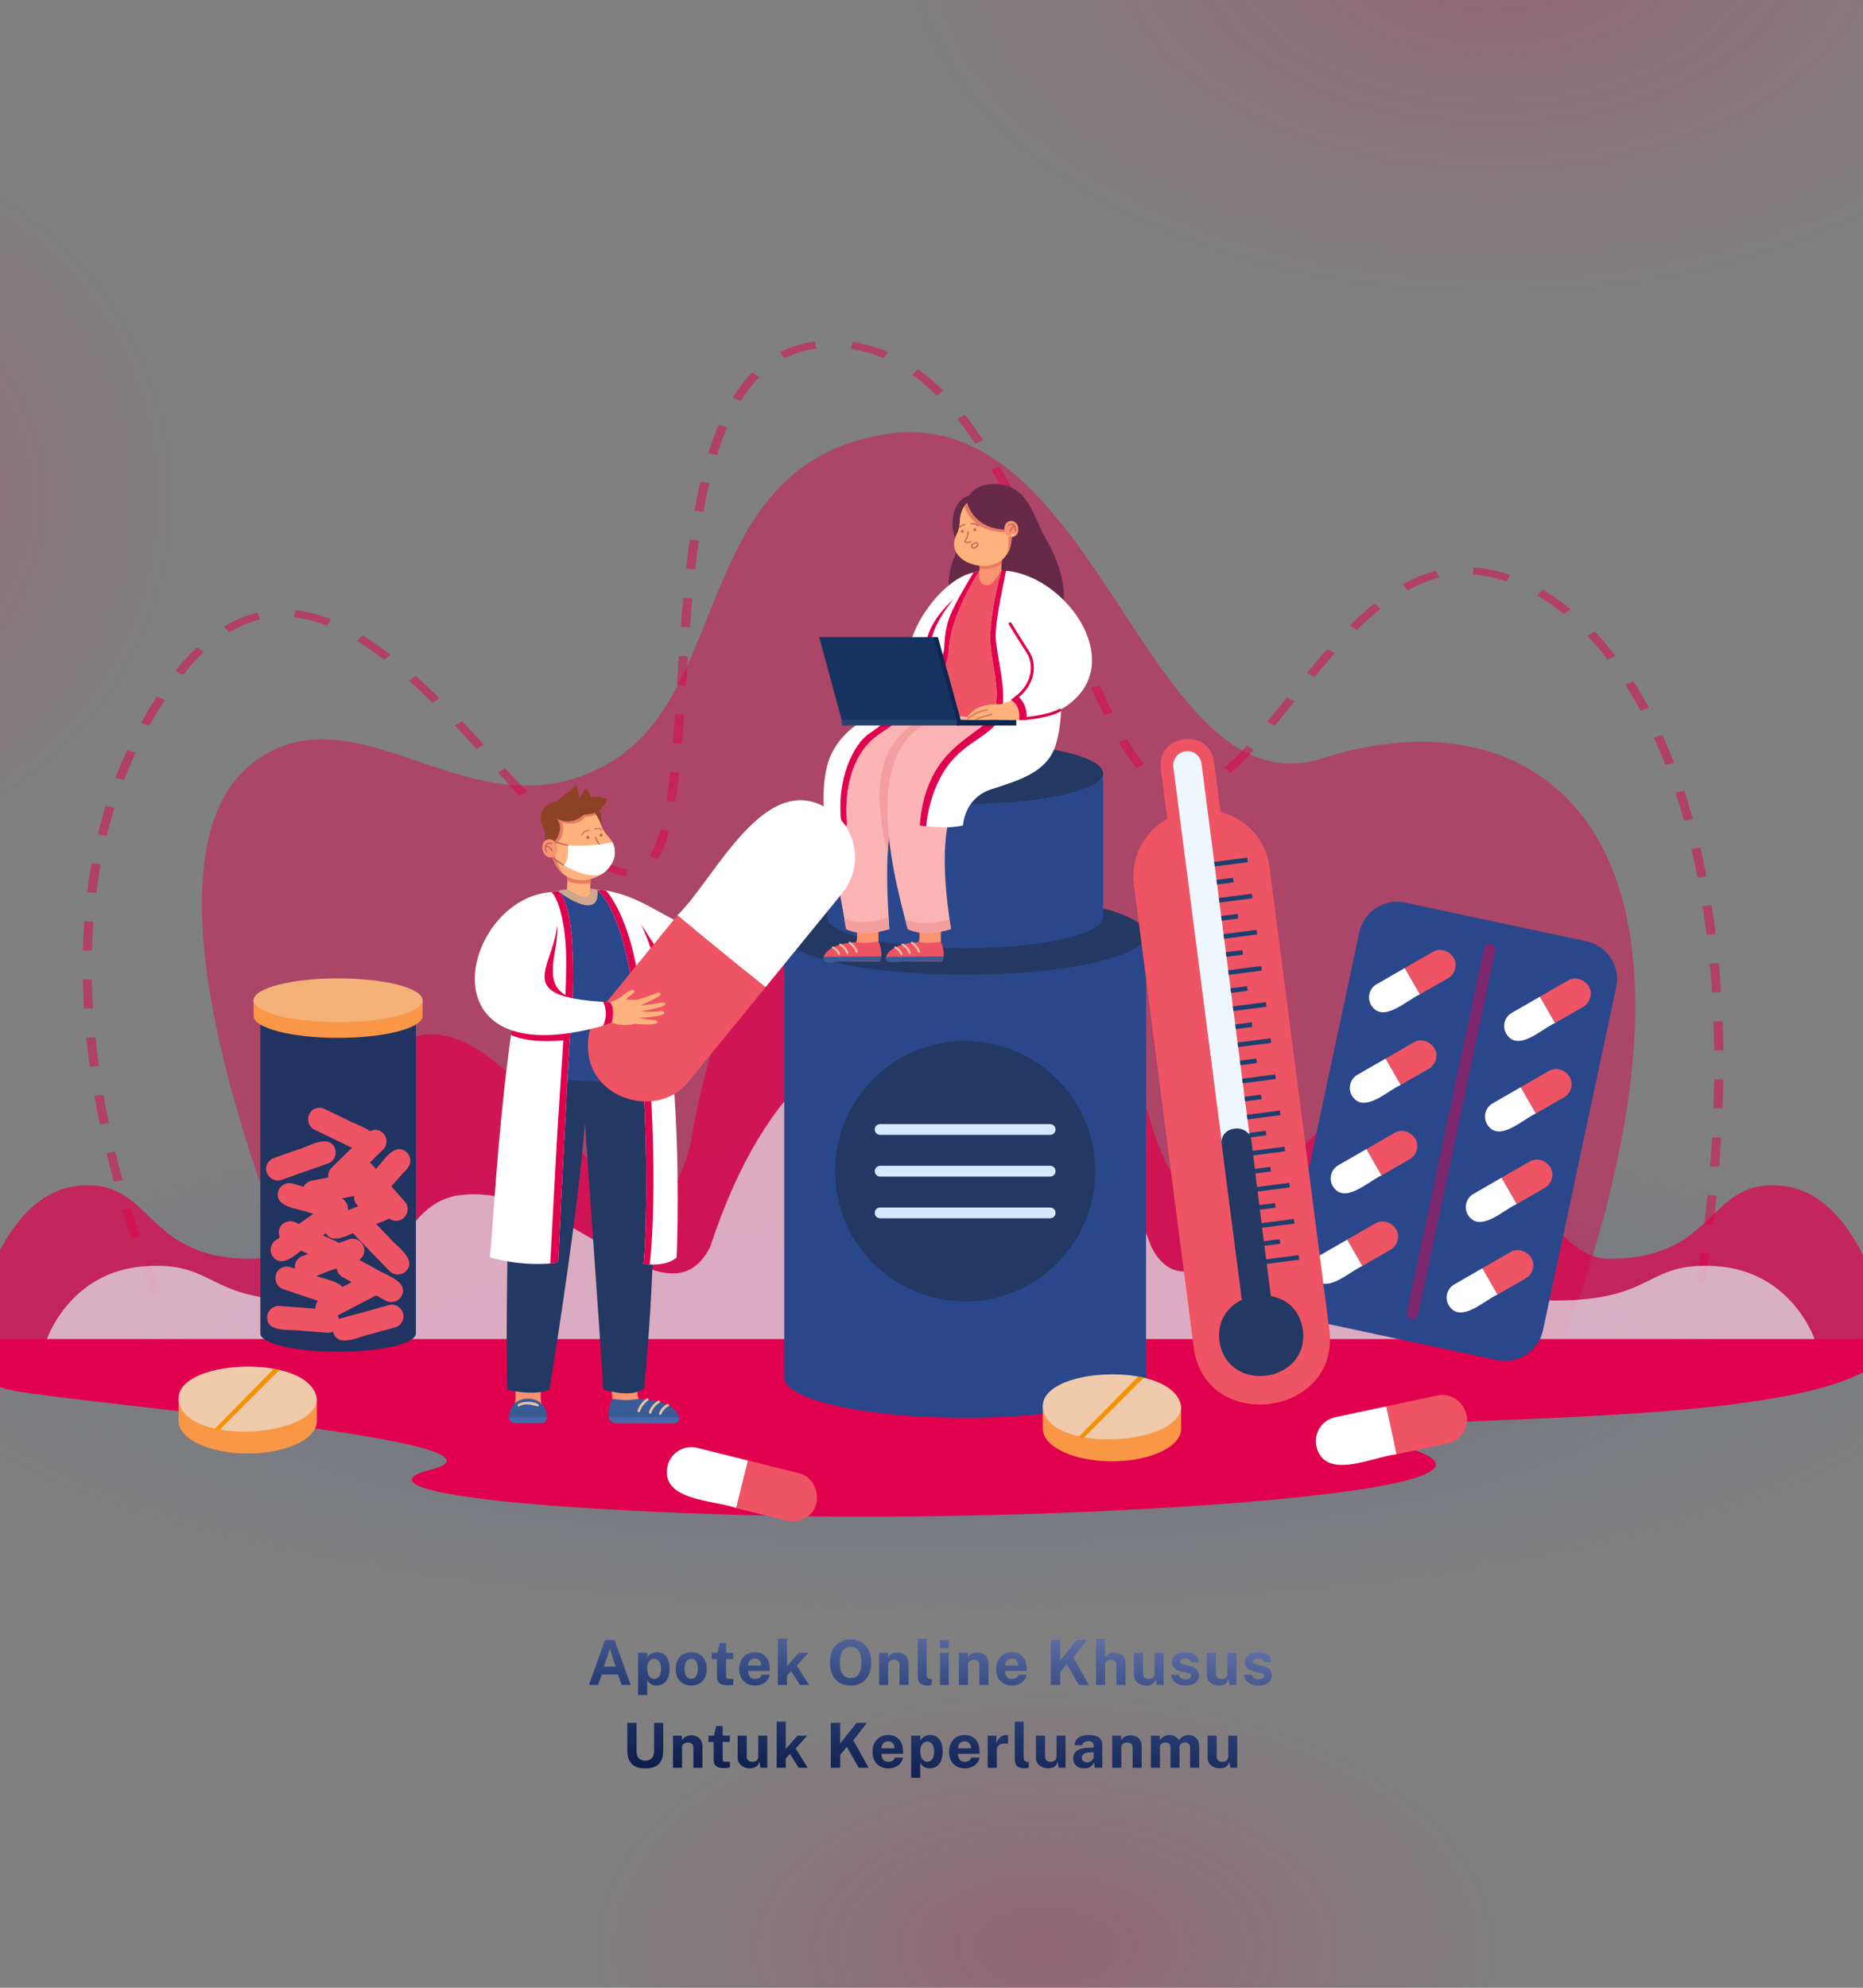 <svg width="720" height="768" viewBox="0 0 720 768" fill="none" xmlns="http://www.w3.org/2000/svg">
<rect x="0" y="0" width="720" height="768" fill="#808080" stroke="none"/>
<g clip-path="url(#clip0_1_24162)">
<ellipse cx="577.5" cy="-23" rx="229.5" ry="139" fill="url(#paint0_radial_1_24162)" fill-opacity="0.2"/>
<ellipse cx="359" cy="523.5" rx="403" ry="101.5" fill="url(#paint1_radial_1_24162)" fill-opacity="0.4"/>
<ellipse cx="-74" cy="192" rx="143" ry="139" fill="url(#paint2_radial_1_24162)" fill-opacity="0.2"/>
<ellipse cx="404" cy="752.5" rx="177" ry="99.5" fill="url(#paint3_radial_1_24162)" fill-opacity="0.2"/>
<path d="M124.16 516.652C124.16 516.652 38.805 333.682 100.23 292.938C141.286 265.705 184.803 325.739 236.744 293.98C282.985 265.705 268.285 179.684 342.035 167.793C424.953 154.424 443.21 314.869 511.259 292.938C593.829 266.327 675.966 320.347 604.985 517L124.16 516.652Z" fill="#E0004D" fill-opacity="0.45"/>
<path d="M58.798 500C57.366 496.511 55.952 492.893 54.59 489.25L57.945 488.456C59.297 492.074 60.705 495.667 62.127 499.134L58.798 500ZM659.102 495.494L655.626 495.153C656.203 491.439 656.751 487.695 657.254 484.032L660.735 484.336C660.231 488.011 659.681 491.765 659.102 495.494ZM50.723 478.423C49.497 474.823 48.309 471.158 47.19 467.525L50.59 466.862C51.701 470.473 52.883 474.118 54.102 477.694L50.723 478.423ZM662.17 473.154L658.684 472.892C659.128 469.162 659.537 465.408 659.902 461.738L663.391 461.959C663.026 465.643 662.613 469.41 662.17 473.154ZM43.992 456.563C42.979 452.895 42.019 449.188 41.132 445.541L44.568 445.011C45.45 448.634 46.405 452.322 47.409 455.964L43.992 456.563ZM664.398 450.749L660.904 450.573C661.202 446.846 661.46 443.085 661.677 439.398L665.173 439.526C664.956 443.231 664.695 447.007 664.398 450.749ZM38.624 434.464C37.847 430.752 37.124 427.008 36.482 423.338L39.95 422.955C40.589 426.6 41.304 430.32 42.079 434.007L38.624 434.464ZM665.708 428.294L662.209 428.213C662.345 424.469 662.439 420.705 662.488 417.025L665.99 417.055C665.94 420.752 665.843 424.533 665.708 428.294ZM34.724 412.168C34.202 408.419 33.748 404.648 33.372 400.958L36.861 400.733C37.231 404.393 37.683 408.137 38.202 411.859L34.724 412.168ZM662.501 405.835C662.459 402.088 662.371 398.325 662.235 394.65L665.734 394.568C665.87 398.263 665.958 402.044 666 405.81L662.501 405.835ZM32.457 389.721C32.224 385.95 32.07 382.164 32 378.467L35.501 378.425C35.572 382.09 35.726 385.846 35.955 389.588L32.457 389.721ZM661.674 383.477C661.434 379.735 661.139 375.979 660.795 372.317L664.286 372.109C664.63 375.794 664.928 379.57 665.17 383.334L661.674 383.477ZM35.533 367.257L32.031 367.2C32.128 363.419 32.316 359.63 32.59 355.943L36.083 356.106C35.815 359.759 35.629 363.51 35.533 367.257ZM659.582 361.178C659.115 357.437 658.585 353.7 658.008 350.07L661.481 349.721C662.06 353.374 662.595 357.135 663.065 360.901L659.582 361.178ZM37.197 344.983L33.714 344.704C34.189 340.937 34.768 337.171 35.436 333.511L38.901 333.912C38.241 337.532 37.667 341.256 37.197 344.983ZM656.046 339.006C655.318 335.289 654.517 331.585 653.669 327.996L657.111 327.482C657.967 331.097 658.773 334.832 659.506 338.578L656.046 339.006ZM242.012 338.613C237.149 338.002 233.629 336.241 228.755 333.197L230.968 331.038C235.239 333.696 238.323 335.291 242.385 335.843L242.012 338.613ZM254.158 331.983L251.04 330.717C252.642 328.219 254.059 324.754 255.251 320.417L258.671 321.013C257.398 325.647 255.921 329.235 254.158 331.983ZM218.481 325.207C215.692 322.736 212.712 319.89 209.37 316.512L212.12 314.788C215.415 318.119 218.348 320.919 221.085 323.345L218.481 325.207ZM41.239 322.922L37.803 322.39C38.711 318.671 39.736 314.964 40.853 311.371L44.252 312.041C43.149 315.587 42.134 319.249 41.239 322.922ZM650.841 317.061C649.805 313.381 648.686 309.734 647.517 306.219L650.901 305.507C652.08 309.056 653.21 312.738 654.256 316.453L650.841 317.061ZM261.027 309.798L257.555 309.442C258.092 306.116 258.575 302.475 259.029 298.309L262.517 298.548C262.058 302.755 261.57 306.435 261.027 309.798ZM200.796 307.535C197.95 304.476 194.999 301.244 192.455 298.454L195.288 296.817C197.827 299.602 200.773 302.829 203.609 305.876L200.796 307.535ZM457.099 307.305C454.373 307.305 451.698 306.657 449.149 305.379L451.015 303.022C454.845 304.946 458.612 304.951 462.68 303.415L464.186 305.93C461.78 306.843 459.395 307.305 457.099 307.305ZM47.976 301.303L44.628 300.49C46.019 296.869 47.545 293.269 49.163 289.789L52.445 290.756C50.851 294.184 49.345 297.732 47.976 301.303ZM475.632 298.647L473.059 296.758C475.713 294.47 478.559 291.649 481.758 288.13L484.594 289.764C481.314 293.37 478.382 296.276 475.632 298.647ZM439.193 296.731C436.928 293.949 434.682 290.675 432.328 286.718L435.493 285.526C437.779 289.369 439.95 292.539 442.131 295.215L439.193 296.731ZM643.648 295.497C642.239 291.886 640.733 288.333 639.176 284.935L642.466 283.98C644.042 287.42 645.565 291.016 646.993 294.668L643.648 295.497ZM184.158 289.371C180.954 285.887 178.285 283.028 175.757 280.372L178.548 278.691C181.087 281.359 183.769 284.232 186.984 287.727L184.158 289.371ZM263.569 287.299L260.075 287.118C260.341 283.854 260.61 280.187 260.9 275.904L264.396 276.054C264.106 280.347 263.835 284.025 263.569 287.299ZM57.692 280.441L54.488 279.316C56.411 275.852 58.459 272.451 60.635 269.125L63.74 270.414C61.6 273.685 59.584 277.031 57.692 280.441ZM492.614 280.441L489.69 278.911C492.179 275.901 494.746 272.711 497.347 269.491L500.293 270.997C497.686 274.224 495.114 277.417 492.614 280.441ZM426.695 276.319C425.109 273.154 423.47 269.701 421.686 265.762L424.978 264.817C426.75 268.727 428.376 272.152 429.946 275.288L426.695 276.319ZM634.025 274.583C632.144 271.094 630.153 267.706 628.108 264.511L631.228 263.247C633.308 266.496 635.33 269.941 637.242 273.485L634.025 274.583ZM167.115 271.541C163.937 268.403 160.981 265.611 158.075 263.002L160.694 261.152C163.637 263.794 166.63 266.618 169.842 269.79L167.115 271.541ZM265.126 264.815L261.63 264.674C261.865 260.952 262.1 257.228 262.35 253.439L265.846 253.585C265.596 257.374 265.361 261.096 265.126 264.815ZM507.969 261.585L505.049 260.049C507.974 256.528 510.591 253.481 513.046 250.736L515.898 252.354C513.464 255.069 510.87 258.091 507.969 261.585ZM70.683 260.799L67.732 259.3C70.482 255.873 73.32 252.774 76.162 250.096L78.836 251.894C76.094 254.478 73.352 257.475 70.683 260.799ZM417.01 255.131C415.406 251.387 413.83 247.64 412.502 244.47L415.823 243.589C417.151 246.755 418.722 250.496 420.326 254.233L417.01 255.131ZM148.45 254.935C144.873 252.163 141.353 249.715 137.992 247.655L140.127 245.447C143.594 247.571 147.216 250.091 150.892 252.937L148.45 254.935ZM621.311 254.817C618.804 251.56 616.171 248.479 613.494 245.659L616.286 243.978C619.033 246.869 621.729 250.024 624.296 253.36L621.311 254.817ZM88.657 244.314L86.533 242.098C90.713 239.561 95.065 237.731 99.466 236.658L100.492 239.321C96.487 240.298 92.505 241.977 88.657 244.314ZM524.341 243.461L521.622 241.708C524.905 238.483 528.017 235.711 531.133 233.228L533.609 235.196C530.58 237.61 527.548 240.313 524.341 243.461ZM266.629 242.368L263.136 242.202C263.438 238.151 263.741 234.474 264.057 230.96L267.548 231.158C267.232 234.662 266.932 238.327 266.629 242.368ZM126.418 241.784C122.051 240.053 117.754 238.95 113.647 238.503L114.122 235.743C118.607 236.232 123.267 237.424 127.976 239.291L126.418 241.784ZM604.488 237.281C601.117 234.534 597.628 232.108 594.116 230.072L596.178 227.819C599.849 229.946 603.486 232.476 606.992 235.335L604.488 237.281ZM408.035 233.809C406.295 229.664 404.857 226.284 403.519 223.173L406.83 222.27C408.173 225.389 409.611 228.774 411.354 232.926L408.035 233.809ZM544.087 228.084L542.08 225.802C546.385 223.405 550.735 221.63 555.006 220.524L556.086 223.173C552.146 224.194 548.107 225.846 544.087 228.084ZM582.284 224.671C577.948 223.215 573.559 222.315 569.239 221.993L569.565 219.219C574.24 219.567 578.978 220.537 583.644 222.102L582.284 224.671ZM268.667 219.973L265.179 219.726C265.614 215.816 266.089 212.042 266.59 208.506L270.068 208.817C269.572 212.331 269.1 216.085 268.667 219.973ZM398.861 212.576C397.171 208.82 395.576 205.385 393.988 202.076L397.257 201.082C398.853 204.408 400.455 207.86 402.157 211.636L398.861 212.576ZM271.853 197.706L268.388 197.308C269.095 193.408 269.875 189.657 270.702 186.158L274.143 186.672C273.322 190.134 272.552 193.846 271.853 197.706ZM388.788 191.675C386.906 188.074 385.01 184.629 383.152 181.434L386.33 180.265C388.208 183.492 390.123 186.971 392.023 190.606L388.788 191.675ZM277.113 175.774L273.716 175.099C274.937 171.209 276.283 167.544 277.715 164.208L281.029 165.108C279.628 168.37 278.31 171.958 277.113 175.774ZM376.934 171.436C374.633 167.984 372.28 164.744 369.945 161.806L372.903 160.318C375.285 163.315 377.683 166.616 380.029 170.13L376.934 171.436ZM286.289 154.9L283.15 153.666C285.449 149.959 287.998 146.682 290.727 143.925L293.477 145.648C290.896 148.255 288.478 151.366 286.289 154.9ZM361.919 152.77C358.861 149.719 355.701 147.016 352.534 144.736L354.882 142.668C358.191 145.05 361.478 147.864 364.656 151.032L361.919 152.77ZM303.243 138.43L301.356 136.083C305.502 133.971 310.073 132.596 314.937 132L315.469 134.752C311.088 135.291 306.976 136.528 303.243 138.43ZM341.49 138.427C337.412 136.679 333.164 135.482 328.864 134.871L329.477 132.129C334.145 132.789 338.745 134.085 343.152 135.974L341.49 138.427Z" fill="#E0004D" fill-opacity="0.5"/>
<path d="M689.325 458.231C659.521 454.728 664.382 486.366 621.899 486.366C583.056 486.366 570.627 365.88 542.366 400.323C397.478 576.891 481.61 325.233 366.385 322.035C314.283 320.588 279.563 364.627 266.762 442.601C248.204 513.091 205.164 388.836 160.871 400.39C132.721 407.733 135.944 486.366 97.101 486.366C54.618 486.366 59.481 454.728 29.675 458.231C-2.414 462 -12 518 -12 518H731C731 518 721.414 462 689.325 458.231Z" fill="#E0004D" fill-opacity="0.7"/>
<path d="M662.972 489.192C635.569 487.538 640.039 502.481 600.978 502.481C565.263 502.481 566.244 468.988 542.344 461.87C498.33 448.763 462.045 515.103 444.982 481.809C412.574 393.462 318.051 349.158 274.446 481.809C257.383 515.103 217.479 455.694 177.085 461.87C152.221 465.673 154.166 502.481 118.451 502.481C79.389 502.481 83.86 487.538 56.457 489.192C26.951 490.974 18.139 517.423 18.139 517.423H701.293C701.29 517.423 692.478 490.974 662.972 489.192Z" fill="#E1ECEF" fill-opacity="0.7"/>
<path d="M-11.577 517.423C-11.577 517.423 -16.234 533.337 5.35 537.321C34.871 542.77 208.157 557.089 166.062 567.969C142.297 574.11 178.194 582.451 293.943 585.521C409.691 588.593 608.307 576.559 541.516 558.756C474.725 540.953 727.183 559.987 731.003 517.423H-11.577V517.423Z" fill="#E0004D"/>
<path d="M303.094 361.045V532.224C303.094 540.818 334.394 547.787 373.005 547.787C411.617 547.787 442.916 540.818 442.916 532.224V361.045H303.094Z" fill="#2B478B"/>
<path d="M373.005 376.608C411.616 376.608 442.916 369.64 442.916 361.045C442.916 352.449 411.616 345.481 373.005 345.481C334.394 345.481 303.094 352.449 303.094 361.045C303.094 369.64 334.394 376.608 373.005 376.608Z" fill="#233862"/>
<path d="M319.717 298.73V354.472C319.717 361.025 343.575 366.336 373.005 366.336C402.435 366.336 426.294 361.025 426.294 354.472V298.73H319.717Z" fill="#2B478B"/>
<path d="M373.005 310.594C402.436 310.594 426.294 305.282 426.294 298.73C426.294 292.178 402.436 286.866 373.005 286.866C343.575 286.866 319.717 292.178 319.717 298.73C319.717 305.282 343.575 310.594 373.005 310.594Z" fill="#233862"/>
<path d="M408.556 488.071C428.193 468.429 428.193 436.583 408.556 416.941C388.919 397.299 357.082 397.299 337.445 416.941C317.808 436.583 317.808 468.429 337.445 488.071C357.082 507.713 388.919 507.713 408.556 488.071Z" fill="#233862"/>
<path d="M405.856 454.595H340.152C338.998 454.595 338.064 453.661 338.064 452.507C338.064 451.353 338.998 450.418 340.152 450.418H405.856C407.01 450.418 407.944 451.353 407.944 452.507C407.944 453.661 407.008 454.595 405.856 454.595Z" fill="#D4E8FF"/>
<path d="M405.856 438.479H340.152C338.998 438.479 338.064 437.545 338.064 436.39C338.064 435.236 338.998 434.302 340.152 434.302H405.856C407.01 434.302 407.944 435.236 407.944 436.39C407.944 437.545 407.008 438.479 405.856 438.479Z" fill="#D4E8FF"/>
<path d="M405.856 470.709H340.152C338.998 470.709 338.064 469.774 338.064 468.62C338.064 467.466 338.998 466.532 340.152 466.532H405.856C407.01 466.532 407.944 467.466 407.944 468.62C407.944 469.774 407.008 470.709 405.856 470.709Z" fill="#D4E8FF"/>
<path d="M578.569 525.492L508.521 510.537C500.449 508.814 495.3 500.87 497.025 492.795L525.335 360.236C527.059 352.162 535.003 347.011 543.075 348.735L613.123 363.689C621.196 365.413 626.344 373.357 624.619 381.431L596.309 513.99C594.586 522.067 586.644 527.216 578.569 525.492Z" fill="#2B478B"/>
<path d="M548.745 384.201C548.743 384.198 542.879 374.022 542.892 374.02L553.647 367.827C558.004 365.121 563.843 369.515 562.343 374.391C561.951 375.842 561.009 377.145 559.603 377.955C559.601 377.954 548.747 384.214 548.745 384.201Z" fill="#EE5463"/>
<path d="M529.85 388.257C528.263 385.45 529.235 381.884 532.034 380.272L542.884 374.023C542.898 374.017 548.75 384.2 548.744 384.205C543.763 386.317 534.338 395.766 529.85 388.257Z" fill="white"/>
<path d="M600.977 395.264C600.976 395.261 595.111 385.085 595.124 385.083L605.879 378.89C610.236 376.184 616.076 380.578 614.576 385.454C614.184 386.905 613.241 388.208 611.835 389.018C611.833 389.017 600.979 395.277 600.977 395.264Z" fill="#EE5463"/>
<path d="M582.082 399.32C580.495 396.513 581.468 392.947 584.266 391.335L595.116 385.086C595.129 385.079 600.983 395.263 600.976 395.268C595.995 397.38 586.57 406.829 582.082 399.32Z" fill="white"/>
<path d="M526.514 489.123C526.513 489.12 520.649 478.944 520.661 478.942L531.416 472.749C535.774 470.043 541.613 474.437 540.113 479.313C539.721 480.764 538.778 482.067 537.372 482.877C537.369 482.878 526.516 489.135 526.514 489.123Z" fill="#EE5463"/>
<path d="M507.619 493.181C506.032 490.375 507.005 486.808 509.803 485.196L520.653 478.948C520.666 478.94 526.52 489.124 526.513 489.129C521.532 491.241 512.107 500.69 507.619 493.181Z" fill="white"/>
<path d="M578.745 500.185C578.743 500.182 572.879 490.006 572.892 490.004L583.647 483.812C588.004 481.106 593.843 485.499 592.343 490.375C591.952 491.826 591.009 493.129 589.603 493.94C589.6 493.941 578.747 500.198 578.745 500.185Z" fill="#EE5463"/>
<path d="M559.85 504.242C558.263 501.436 559.235 497.869 562.034 496.257L572.884 490.009C572.896 490.001 578.75 500.185 578.744 500.19C573.764 502.305 564.337 511.753 559.85 504.242Z" fill="white"/>
<path d="M533.926 454.148C533.925 454.145 528.061 443.969 528.073 443.967L538.828 437.775C543.186 435.069 549.025 439.462 547.525 444.338C547.133 445.789 546.19 447.092 544.784 447.903C544.782 447.904 533.929 454.161 533.926 454.148Z" fill="#EE5463"/>
<path d="M515.032 458.207C513.445 455.401 514.417 451.834 517.216 450.222L528.065 443.973C528.078 443.966 533.932 454.15 533.925 454.155C528.944 456.267 519.517 465.715 515.032 458.207Z" fill="white"/>
<path d="M586.157 465.211C586.155 465.208 580.291 455.032 580.304 455.03L591.059 448.838C595.416 446.131 601.255 450.525 599.755 455.401C599.364 456.852 598.421 458.155 597.015 458.966C597.012 458.967 586.157 465.223 586.157 465.211Z" fill="#EE5463"/>
<path d="M567.262 469.27C565.675 466.464 566.648 462.897 569.446 461.285L580.296 455.036C580.308 455.029 586.162 465.213 586.156 465.218C581.175 467.33 571.75 476.779 567.262 469.27Z" fill="white"/>
<path d="M541.336 419.175C541.335 419.173 535.471 408.997 535.484 408.994L546.238 402.802C550.596 400.096 556.435 404.49 554.935 409.365C554.543 410.816 553.6 412.119 552.195 412.93C552.193 412.929 541.339 419.188 541.336 419.175Z" fill="#EE5463"/>
<path d="M522.44 423.232C520.853 420.426 521.825 416.859 524.624 415.247L535.474 408.998C535.486 408.991 541.34 419.175 541.334 419.18C536.353 421.292 526.927 430.741 522.44 423.232Z" fill="white"/>
<path d="M593.567 430.236C593.566 430.234 587.701 420.058 587.714 420.055L598.469 413.863C602.826 411.157 608.665 415.551 607.165 420.426C606.774 421.877 605.831 423.18 604.425 423.991C604.422 423.992 593.569 430.249 593.567 430.236Z" fill="#EE5463"/>
<path d="M574.672 434.295C573.085 431.489 574.058 427.922 576.856 426.31L587.706 420.061C587.718 420.054 593.572 430.238 593.566 430.243C588.585 432.355 579.16 441.804 574.672 434.295Z" fill="white"/>
<path d="M545.459 509.632C544.246 509.374 543.473 508.184 543.73 506.973L573.531 366.324C573.789 365.112 574.979 364.338 576.189 364.595C577.401 364.853 578.175 366.043 577.918 367.253L548.118 507.9C547.862 509.113 546.671 509.89 545.459 509.632Z" fill="#E0004D" fill-opacity="0.45"/>
<path d="M471.698 313.753L469.193 294.369C467.206 280.888 447.124 283.48 448.629 297.03L451.13 316.375C442.385 321.198 436.8 331.114 438.22 341.764L461.371 520.864C466.049 554.114 517.721 547.336 513.786 514.086L490.636 334.986C489.313 324.201 481.35 316.234 471.698 313.753Z" fill="#EE5463"/>
<path d="M492.373 511.794L481.494 513.202L453.47 296.4C453.081 293.396 455.202 290.645 458.205 290.256C461.208 289.867 463.958 291.989 464.347 294.992L492.373 511.794Z" fill="#EEF7FF"/>
<path d="M482.013 331.341L469.24 332.992L469.47 334.769L482.243 333.117L482.013 331.341Z" fill="#1D3F70"/>
<path d="M476.527 339.147L470.141 339.973L470.37 341.747L476.757 340.921L476.527 339.147Z" fill="#1D3F70"/>
<path d="M478.332 353.111L471.945 353.937L472.175 355.712L478.561 354.886L478.332 353.111Z" fill="#1D3F70"/>
<path d="M480.137 367.073L473.75 367.898L473.98 369.675L480.366 368.849L480.137 367.073Z" fill="#1D3F70"/>
<path d="M481.941 381.036L475.555 381.861L475.784 383.636L482.171 382.81L481.941 381.036Z" fill="#1D3F70"/>
<path d="M483.746 394.999L477.359 395.825L477.589 397.6L483.975 396.774L483.746 394.999Z" fill="#1D3F70"/>
<path d="M485.551 408.961L479.164 409.787L479.393 411.561L485.78 410.735L485.551 408.961Z" fill="#1D3F70"/>
<path d="M487.355 422.925L480.969 423.751L481.198 425.526L487.585 424.7L487.355 422.925Z" fill="#1D3F70"/>
<path d="M489.16 436.887L482.773 437.712L483.003 439.487L489.389 438.661L489.16 436.887Z" fill="#1D3F70"/>
<path d="M483.818 345.302L471.045 346.954L471.274 348.729L484.048 347.077L483.818 345.302Z" fill="#1D3F70"/>
<path d="M485.621 359.266L472.848 360.918L473.077 362.693L485.85 361.041L485.621 359.266Z" fill="#1D3F70"/>
<path d="M487.425 373.229L474.652 374.88L474.882 376.657L487.655 375.006L487.425 373.229Z" fill="#1D3F70"/>
<path d="M489.23 387.192L476.457 388.843L476.687 390.62L489.46 388.969L489.23 387.192Z" fill="#1D3F70"/>
<path d="M491.035 401.155L478.262 402.806L478.491 404.581L491.264 402.929L491.035 401.155Z" fill="#1D3F70"/>
<path d="M494.642 429.08L481.869 430.732L482.098 432.507L494.872 430.855L494.642 429.08Z" fill="#1D3F70"/>
<path d="M496.447 443.043L483.674 444.695L483.903 446.469L496.676 444.818L496.447 443.043Z" fill="#1D3F70"/>
<path d="M490.965 450.849L484.578 451.675L484.807 453.449L491.194 452.624L490.965 450.849Z" fill="#1D3F70"/>
<path d="M492.767 464.814L486.381 465.64L486.61 467.414L492.997 466.588L492.767 464.814Z" fill="#1D3F70"/>
<path d="M498.252 457.006L485.479 458.658L485.708 460.432L498.481 458.781L498.252 457.006Z" fill="#1D3F70"/>
<path d="M500.054 470.969L487.281 472.621L487.511 474.395L500.284 472.744L500.054 470.969Z" fill="#1D3F70"/>
<path d="M494.574 478.775L488.188 479.601L488.417 481.375L494.803 480.549L494.574 478.775Z" fill="#1D3F70"/>
<path d="M501.861 484.931L489.088 486.583L489.317 488.357L502.09 486.706L501.861 484.931Z" fill="#1D3F70"/>
<path d="M492.839 415.117L480.066 416.769L480.296 418.543L493.069 416.892L492.839 415.117Z" fill="#1D3F70"/>
<path d="M491.151 500.777C486.943 468.553 483.601 440.456 483.601 440.456C483.22 437.336 479.817 435.451 476.723 436.145C473.82 436.52 471.76 439.105 472.124 441.92L479.919 502.224C474.42 504.836 470.385 510.289 471.26 518.142C474.281 538.682 505.863 534.6 503.565 513.965C502.394 506.016 497.261 501.817 491.151 500.777Z" fill="#233862"/>
<path d="M284.499 582.668C284.499 582.666 289.064 564.283 289.083 564.294L308.496 569.128C316.581 570.857 318.453 582.494 311.258 586.482C309.182 587.73 306.628 588.187 304.09 587.556C304.09 587.554 284.486 582.685 284.499 582.668Z" fill="#EE5463"/>
<path d="M258.019 566.245C259.315 561.208 264.429 558.153 269.48 559.411L289.067 564.288C289.088 564.295 284.501 582.673 284.489 582.673C276.345 579.554 254.837 579.989 258.019 566.245Z" fill="white"/>
<path d="M539.722 561.883C539.722 561.881 535.766 543.357 535.788 543.359L555.355 539.193C563.38 537.203 570.164 546.842 565.445 553.58C564.127 555.612 562.032 557.142 559.474 557.688C559.473 557.686 539.719 561.903 539.722 561.883Z" fill="#EE5463"/>
<path d="M508.722 558.73C507.679 553.635 510.937 548.647 516.027 547.563L535.769 543.36C535.792 543.357 539.726 561.886 539.715 561.892C531.028 562.658 511.887 572.478 508.722 558.73Z" fill="white"/>
<path d="M456.477 543.462V552.053C456.477 558.985 444.511 564.606 429.746 564.606C422.3 564.606 415.565 563.175 410.718 560.869C405.956 558.604 403.016 555.489 403.016 552.053V543.462H456.477Z" fill="#F99746"/>
<path d="M456.477 543.462C456.227 558.484 406.228 561.672 403.122 544.582C403.007 543.955 402.975 543.347 403.019 542.762C403.761 532.814 426.319 528.694 441.918 532.271C449.635 534.041 455.652 537.696 456.477 543.462Z" fill="#EFCBAB"/>
<path d="M441.996 532.302L418.542 555.783C417.933 555.662 417.474 555.309 416.891 555.166L439.852 531.828C440.461 531.951 441.411 532.161 441.996 532.302Z" fill="#F39200"/>
<path d="M374.325 191.715C374.325 191.715 377.642 185.507 387.748 187.338C397.856 189.172 400.242 201.603 403.672 207.261C410.939 219.247 413.115 231.984 409.341 238.102C405.148 244.897 395.888 242.239 382.368 241.022C367.938 239.721 361.892 227.583 370.869 210.892L374.325 191.715Z" fill="#662948"/>
<path d="M378.515 220.58C378.515 220.585 378.51 220.585 378.507 220.592C378.485 220.629 378.424 220.724 378.324 220.876C376.828 223.199 367.245 238.545 366.651 251.098C366.585 252.514 366.358 253.913 365.986 255.284C365.185 255.226 364.358 255.167 363.517 255.106C362.41 255.028 361.286 254.947 360.171 254.866C356.734 254.622 353.446 254.384 351.373 254.238C350.026 244.21 363.745 223.649 376.254 221.213C376.254 221.208 376.254 221.208 376.254 221.208C376.258 221.208 376.261 221.204 376.266 221.204C377.603 220.768 378.436 220.59 378.515 220.58Z" fill="white"/>
<path d="M319.902 371.574L340.001 371.361C339.949 368.249 339.094 361.962 339.732 358.409L331.056 359.495C331.296 361.202 331.831 364.904 328.907 365.789C325.121 366.936 320.999 366.583 318.635 369.408C318.022 370.354 318.748 371.586 319.902 371.574Z" fill="#F99370"/>
<path d="M340.591 369.478C340.515 370.138 340.336 370.779 340.001 371.361L319.707 371.576C318.719 371.586 317.996 370.652 318.311 369.747C319.057 367.63 321.699 364.541 331.047 363.969C331.047 363.969 334.318 364.712 339.539 363.739C339.542 363.739 340.899 366.803 340.591 369.478Z" fill="#EE5463"/>
<path d="M324.279 368.989C324.117 368.989 323.966 368.896 323.9 368.745C323.135 366.974 321.788 366.444 321.731 366.422C320.656 364.835 323.726 365.94 324.658 368.437C324.775 368.691 324.562 368.994 324.279 368.989Z" fill="#E8C0A6"/>
<path d="M327.47 368.581C327.297 368.581 327.135 368.473 327.079 368.304C326.397 366.253 324.537 365.319 324.517 365.312C323.535 363.463 327.109 365.414 327.861 368.06C327.949 368.312 327.742 368.586 327.47 368.581Z" fill="#E8C0A6"/>
<path d="M331.099 368.109C330.93 368.109 330.774 368.009 330.713 367.845C329.921 365.715 328.134 364.568 328.117 364.556C327.354 362.617 330.608 364.942 331.485 367.573C331.586 367.828 331.378 368.114 331.099 368.109Z" fill="#E8C0A6"/>
<path d="M318.324 369.716L340.591 369.479C340.516 370.139 340.337 370.779 340.002 371.361L319.708 371.576C318.705 371.589 317.977 370.625 318.324 369.716Z" fill="#395B96"/>
<path d="M383.574 297.204C373.681 296.801 356.449 291.522 349.015 303.718C340.877 317.039 342.87 345.301 343.693 358.959C332.835 362.348 326.995 358.959 326.995 358.959C322.367 331.001 307.133 267.319 358.082 276.154C358.082 276.151 392.249 276.151 392.249 276.151C397.965 287.443 392.853 297.014 383.574 297.204Z" fill="#FCB4B4"/>
<path d="M344.003 371.574L364.102 371.361C364.05 368.249 363.195 361.962 363.833 358.409L355.157 359.495C355.397 361.202 356 364.904 353.008 365.789C349.214 366.911 345.1 366.583 342.736 369.408C342.12 370.354 342.846 371.586 344.003 371.574Z" fill="#F99370"/>
<path d="M364.692 369.476C364.619 370.136 364.438 370.777 364.103 371.359L343.808 371.574C342.821 371.584 342.097 370.65 342.413 369.745C343.158 367.627 345.801 364.539 355.149 363.965C355.149 363.965 358.424 364.811 363.646 363.837C363.646 363.84 364.998 366.803 364.692 369.476Z" fill="#EE5463"/>
<path d="M348.38 368.989C348.219 368.989 348.067 368.896 348.001 368.745C347.239 366.974 345.889 366.444 345.833 366.422C344.757 364.835 347.828 365.94 348.759 368.437C348.876 368.691 348.666 368.994 348.38 368.989Z" fill="#E8C0A6"/>
<path d="M351.57 368.581C351.396 368.581 351.235 368.473 351.179 368.304C350.497 366.253 348.636 365.319 348.617 365.312C347.634 363.463 351.208 365.414 351.961 368.06C352.049 368.312 351.844 368.583 351.57 368.581Z" fill="#E8C0A6"/>
<path d="M368.428 231.613C368.428 231.613 360.86 237.934 358.381 246.169C356.379 252.817 363.283 250.827 364.517 247.176C365.752 243.523 368.428 231.613 368.428 231.613Z" fill="#E0004D"/>
<path d="M355.199 368.109C355.03 368.109 354.874 368.009 354.812 367.845C354.02 365.715 352.234 364.568 352.216 364.556C351.454 362.617 354.707 364.942 355.585 367.573C355.685 367.828 355.477 368.114 355.199 368.109Z" fill="#E8C0A6"/>
<path d="M342.425 369.713L364.692 369.476C364.619 370.136 364.438 370.776 364.103 371.358L343.808 371.574C342.806 371.588 342.08 370.625 342.425 369.713Z" fill="#395B96"/>
<path d="M360.864 276.151L357.941 296.798C345.166 301.676 344.244 314.717 343.08 329.383C337.162 306.723 337.678 283.807 360.864 276.151Z" fill="#F49F9F"/>
<path d="M396.45 298.16C386.097 304.337 375.757 297.598 368.477 311.843C362.6 324.316 365.896 348.152 367.509 358.959C356.65 362.348 350.81 358.959 350.81 358.959C344.371 334.842 329.645 278.794 371.259 276.154C382.653 275.802 397.628 275.899 407.7 275.31C407.7 275.31 410.496 289.781 396.45 298.16Z" fill="#FCB4B4"/>
<path d="M407.901 269.605C408.784 275.713 407.503 282.814 407.503 282.814C394.051 278.67 381.821 278.286 361.387 275.52C374.291 238.053 344.4 264.27 378.518 220.575C378.599 220.582 386.993 220.428 386.993 220.428C396.588 227.421 402.738 237.579 407.901 269.605Z" fill="#EE5463"/>
<path d="M378.502 220.59C378.48 220.627 378.419 220.722 378.319 220.873C376.823 223.196 367.24 238.542 366.646 251.096C366.58 252.511 366.353 253.91 365.982 255.282C362.823 267.131 349.354 277.347 339.945 283.548C329.45 290.47 325.945 304.924 327.372 318.917C327.372 318.917 326.536 319.042 325.319 319.113C323.537 319.22 320.941 319.213 318.934 318.541C318.934 318.541 316.397 301.799 321.239 291.48C326.077 281.157 336.723 275.366 349.843 271.466C350.334 271.322 350.801 271.163 351.246 270.997C356.384 269.077 358.672 265.818 359.618 262.233V262.229C360.256 259.818 360.283 257.26 360.168 254.864C360.073 252.856 359.87 250.959 359.841 249.362C359.731 243.702 364.41 235.542 373.594 225.629C375.109 223.996 376.745 222.319 378.502 220.59Z" fill="white"/>
<path d="M410.128 274.053C409.891 278.921 409.282 283.655 408.045 287.7C404.813 298.275 394.128 301.419 383.306 304.882C372.484 308.342 372.184 318.917 372.184 318.917C367.537 320.042 361.357 319.619 357.951 319.247C356.407 319.076 355.434 318.917 355.434 318.917C357.639 292.089 372.963 286.57 381.145 279.225C389.327 271.882 382.573 256.864 382.695 246.164C382.81 235.801 386.743 221.362 386.99 220.47C386.995 220.455 386.998 220.44 387.002 220.426C387.601 220.656 388.186 220.893 388.753 221.142C404.439 227.957 408.703 241.863 409.455 251.695C409.937 257.986 410.516 266.202 410.128 274.053Z" fill="white"/>
<path d="M386.614 231.51C385.614 236.882 384.687 242.872 384.802 246.166C385.039 253.091 389.572 267.999 386.851 276.151C384.13 284.303 373.479 285.817 366.08 296.135C358.68 306.459 357.951 319.247 357.951 319.247C356.407 319.076 355.434 318.917 355.434 318.917C357.639 292.089 372.963 286.57 381.145 279.225C389.327 271.882 382.573 256.864 382.695 246.164C382.81 235.801 386.743 221.362 386.99 220.47C386.995 220.455 386.997 220.44 387.002 220.426C387.633 220.438 388.261 220.47 388.89 220.528C388.863 220.643 388.814 220.854 388.753 221.142C388.384 222.761 387.472 226.91 386.614 231.51Z" fill="#E0004D"/>
<path d="M378.515 220.58C378.515 220.585 378.51 220.585 378.508 220.592C378.486 220.629 378.425 220.724 378.325 220.876C376.828 223.199 367.246 238.545 366.652 251.098C366.586 252.514 366.359 253.913 365.987 255.284C362.829 267.134 349.359 277.349 339.95 283.55C329.456 290.473 325.95 304.926 327.378 318.92C327.378 318.92 326.542 319.044 325.325 319.115C322.75 301.439 329.974 287.326 335.949 283.426C339.364 281.196 345.878 275.88 351.249 270.999C355.273 267.344 358.658 263.93 359.621 262.236V262.231C360.946 259.901 362.447 257.438 363.516 255.106C364.256 253.487 364.787 251.93 364.899 250.524C365.171 247.1 365.036 241.887 368.427 235.09C370.116 231.698 372.062 228.246 373.592 225.629C375.132 222.993 376.252 221.211 376.252 221.211L376.264 221.204C377.603 220.768 378.437 220.59 378.515 220.58Z" fill="#E0004D"/>
<path d="M325.323 278.295H370.545L361.541 246.166H316.594L325.323 278.295Z" fill="#163260"/>
<path d="M370.544 278.137H325.322V280.318H370.544V278.137Z" fill="#234270"/>
<path d="M360.863 246.166H362.482L371.301 278.137H392.762V280.318H369.793V278.366L360.863 246.166Z" fill="#0B274F"/>
<path d="M378.721 217.665L378.516 220.575C378.516 220.575 378.36 222.252 378.565 223.587C378.944 226.055 381.535 226.847 383.302 225.382C384.953 224.013 386.991 220.428 386.991 220.428C386.991 220.428 386.979 218.744 387.136 217.57L378.721 217.665Z" fill="#F99370"/>
<path d="M388.784 209.332C388.75 209.472 388.711 209.611 388.662 209.746C388.481 209.604 387.449 214.448 387.075 218.14C383.462 220.191 379.285 219.918 378.568 219.705C378.761 214.242 379.236 206.066 383.575 204.542C386.486 203.645 389.571 206.428 388.784 209.332Z" fill="#E57D61"/>
<path d="M377.839 191.336C366.931 190.067 365.203 206.755 372.615 212.895L377.839 191.336Z" fill="#662948"/>
<path d="M390.698 203.095C391.223 206.738 391.258 211.012 389.16 214.154L389.155 214.157C383.418 223.253 364.429 217.389 369.631 206.604C370.396 205.227 370.826 203.554 370.882 202.134C371.054 187.235 389.177 190.36 390.698 203.095Z" fill="#FFB27D"/>
<path d="M376.349 205.034C375.828 204.527 376.659 203.75 377.165 204.268C377.684 204.774 376.852 205.554 376.349 205.034Z" fill="#C16256"/>
<path d="M371.552 205.652C371.031 205.146 371.862 204.369 372.368 204.887C372.889 205.393 372.058 206.173 371.552 205.652Z" fill="#C16256"/>
<path d="M374.408 209.782C373.45 209.931 372.059 209.689 372.966 208.574C373.819 207.731 373.917 205.449 373.92 205.425C373.924 205.158 374.364 205.168 374.35 205.44C374.345 205.54 374.242 207.907 373.274 208.865C373.164 208.975 373.049 209.122 373.13 209.215C373.357 209.477 374.438 209.521 375.059 209.102C375.154 209.036 375.289 209.061 375.357 209.154C375.516 209.589 374.741 209.684 374.408 209.782Z" fill="#C16256"/>
<path d="M390.696 203.095C391.221 206.738 391.256 211.012 389.158 214.154L389.153 214.157C390.121 211.802 389.757 207.288 389.757 207.288L388.42 205.633C374.748 205.454 372.738 195.456 372.738 195.456C378.745 187.629 389.982 194.696 390.696 203.095Z" fill="#E57D61"/>
<path d="M373.785 194.196C373.785 194.196 375.819 204.041 388.193 204.637L391.508 201.307C393.048 192.739 382.539 183.963 373.785 194.196Z" fill="#662948"/>
<path d="M393.527 204.168C393.967 208.337 388.533 208.814 388.191 204.638C387.754 200.471 393.185 199.992 393.527 204.168Z" fill="#F99370"/>
<path d="M392.249 203.09C391.696 201.437 388.416 203.202 389.812 203.263C389.817 203.19 391.271 202.347 391.723 203.078C390.291 203.733 389.814 206.32 390.643 205.484C390.645 205.469 390.816 203.995 391.943 203.437C392.503 207.205 393.012 204.594 392.249 203.09Z" fill="#C16256"/>
<path d="M391.863 206.657C392.056 207.234 391.117 207.513 390.941 206.931C390.751 206.357 391.689 206.075 391.863 206.657Z" fill="#F4D4BE"/>
<path d="M343.355 354.267C343.534 357.191 343.693 358.959 343.693 358.959C332.834 362.348 326.994 358.959 326.994 358.959C326.994 358.959 326.772 357.465 326.305 354.935C326.437 354.996 333.184 358.277 343.355 354.267Z" fill="#F49F9F"/>
<path d="M367.509 358.959C356.65 362.348 350.81 358.959 350.81 358.959C350.81 358.959 350.446 357.605 349.83 355.265C349.83 355.265 355.817 358.282 366.942 355.265C367.269 357.578 367.509 358.959 367.509 358.959Z" fill="#F49F9F"/>
<path d="M378.128 203.347C378.076 203.347 378.023 203.33 377.979 203.298C376.615 202.263 375.373 202.598 375.321 202.613C375.192 202.65 375.057 202.579 375.018 202.454C374.979 202.329 375.053 202.2 375.18 202.161C375.241 202.144 376.705 201.733 378.277 202.924C378.382 203.004 378.402 203.151 378.318 203.254C378.272 203.315 378.201 203.347 378.128 203.347Z" fill="#C16256"/>
<path d="M370.987 203.914C370.941 203.914 370.892 203.902 370.85 203.872C370.738 203.799 370.708 203.652 370.784 203.545C370.816 203.498 371.574 202.427 372.838 202.474C372.972 202.479 373.077 202.589 373.07 202.718C373.065 202.848 372.953 202.953 372.818 202.946C371.826 202.914 371.192 203.799 371.188 203.809C371.141 203.877 371.065 203.914 370.987 203.914Z" fill="#C16256"/>
<path d="M376.241 212.01C375.923 212.01 375.645 211.9 375.466 211.677C375.09 211.203 375.339 210.425 376.033 209.904C376.73 209.383 377.571 209.344 377.947 209.819C378.324 210.293 378.074 211.071 377.38 211.591C377.011 211.868 376.6 212.01 376.241 212.01ZM377.172 209.963C376.93 209.963 376.625 210.061 376.332 210.278C375.828 210.657 375.674 211.168 375.852 211.391C376.031 211.613 376.578 211.599 377.084 211.22C377.588 210.841 377.742 210.33 377.566 210.107C377.488 210.014 377.346 209.963 377.172 209.963Z" fill="#C16256"/>
<path d="M401.836 227.537C412.259 235.109 417.828 248.739 415.075 261.131C414.019 268.092 409.487 274.714 402.398 276.684C398.897 278.041 382.57 280.223 383.33 274.606C383.59 273.259 384.822 272.762 386.017 272.403C387.985 271.731 390.014 270.987 391.891 270.161C395.252 268.469 399.574 266.887 400.305 263.229C401.862 254.688 398.252 246.338 391.669 240.763C391.681 240.77 391.637 240.738 391.735 240.807C382.812 234.361 392.859 221.177 401.836 227.537Z" fill="#FFB27D"/>
<path d="M410.127 274.053C409.479 274.435 408.795 274.804 408.086 275.159C402.925 277.751 397.748 278.156 393.883 278.293C393.883 278.293 394.775 272.704 390.61 270.403C410.264 255.925 389.363 247.492 387.764 233.327C387.138 227.789 388.886 220.531 388.886 220.531C412.899 222.732 437.2 258.231 410.127 274.053Z" fill="white"/>
<path d="M373.371 278.137C373.371 278.137 375.385 271.312 387.408 272.097L389.925 278.137H373.371Z" fill="#FFB27D"/>
<path d="M396.67 278.107C394.952 278.293 393.881 278.296 393.881 278.296C393.881 278.296 394.773 272.706 390.605 270.405C390.605 270.405 391.632 269.76 392.972 268.613C392.972 268.613 397.541 271.862 396.67 278.107Z" fill="#E0004D"/>
<path d="M374.026 278.068C371.889 278.132 379.668 272.96 381.987 274.224C382.007 274.408 381.87 274.569 381.682 274.589C377.306 275.031 374.395 278.054 374.026 278.068Z" fill="#E57D61"/>
<path d="M377.321 278.183C375.7 277.513 380.736 276.361 383.229 275.708C383.413 275.672 383.596 275.787 383.633 275.965C383.672 276.144 383.552 276.32 383.366 276.356C380.712 276.89 377.59 278.156 377.321 278.183Z" fill="#E57D61"/>
<path d="M392.521 270.263C392.352 270.263 392.186 270.192 392.074 270.053C391.878 269.813 391.92 269.463 392.167 269.273C399.833 263.375 399.158 255.922 396.836 252.347C394.306 248.455 389.927 241.337 389.883 241.266C389.722 241.002 389.81 240.662 390.081 240.505C390.353 240.349 390.705 240.435 390.866 240.699C390.91 240.769 395.281 247.878 397.804 251.758C400.346 255.668 401.133 263.793 392.878 270.143C392.77 270.224 392.646 270.263 392.521 270.263Z" fill="#E0004D"/>
<path d="M395.653 278.22C395.358 278.22 395.106 277.997 395.084 277.706C395.059 277.401 395.296 277.134 395.612 277.112C395.705 277.105 405.009 276.401 409.291 273.902C409.563 273.745 409.912 273.828 410.076 274.092C410.24 274.354 410.152 274.696 409.88 274.853C405.363 277.486 396.088 278.19 395.695 278.217C395.683 278.22 395.668 278.22 395.653 278.22Z" fill="#E0004D"/>
<path d="M100.621 391.315V515.189C100.621 519.088 114.076 522.25 130.674 522.25C147.271 522.25 160.727 519.088 160.727 515.189V391.315H100.621Z" fill="#213360"/>
<path d="M153.539 386.473C147.645 384.976 139.578 384.052 130.675 384.052C121.772 384.052 113.704 384.976 107.81 386.473H98V392.526C98 397.206 112.629 400.999 130.675 400.999C148.721 400.999 163.35 397.206 163.35 392.526V386.473H153.539Z" fill="#F99746"/>
<path d="M130.675 394.947C148.721 394.947 163.35 391.153 163.35 386.473C163.35 381.794 148.721 378 130.675 378C112.629 378 98 381.794 98 386.473C98 391.153 112.629 394.947 130.675 394.947Z" fill="#F4B178"/>
<path d="M126.962 505.984L117.547 505.282C117.545 505.282 117.541 505.282 117.539 505.282L108.039 504.574C105.591 504.391 103.453 506.22 103.253 508.666C102.868 515.313 112.838 513.397 116.876 514.2C116.878 514.2 116.88 514.196 116.88 514.196C116.876 514.204 126.382 514.908 126.384 514.908C127.614 514.999 128.766 514.583 129.633 513.836C132.66 511.407 130.861 506.144 126.962 505.984Z" fill="#EE5463"/>
<path d="M150.217 504.278L141.115 506.787C141.113 506.787 141.109 506.789 141.107 506.789L131.923 509.321C129.556 509.975 128.16 512.416 128.793 514.787C130.667 521.176 139.41 516.013 143.483 515.408C143.485 515.408 143.485 515.402 143.485 515.404C143.485 515.414 152.672 512.874 152.672 512.874C153.862 512.545 154.806 511.767 155.371 510.772C157.408 507.467 153.943 503.116 150.217 504.278Z" fill="#EE5463"/>
<path d="M147.304 494.507C144.143 488.649 136.662 495.514 132.806 496.95L132.804 496.956C132.802 496.946 124.342 501.34 124.342 501.34C123.247 501.909 122.485 502.868 122.14 503.957C120.835 507.615 125.129 511.151 128.532 509.239L136.914 504.891C136.916 504.891 136.92 504.889 136.922 504.887L145.379 500.501C147.558 499.373 148.417 496.694 147.304 494.507Z" fill="#EE5463"/>
<path d="M121.327 492.649C121.325 492.649 121.321 492.651 121.321 492.651C121.327 492.643 112.297 489.593 112.295 489.591C111.125 489.195 109.907 489.31 108.882 489.819C105.344 491.414 105.772 496.96 109.507 498.088L118.451 501.116C118.453 501.118 118.457 501.118 118.459 501.118L127.481 504.173C129.806 504.96 132.331 503.723 133.136 501.405C135.169 495.064 125.036 494.433 121.327 492.649Z" fill="#EE5463"/>
<path d="M145.013 490.127C145.011 490.127 145.007 490.129 145.007 490.129C145.015 490.123 136.636 485.574 136.636 485.574C135.551 484.985 134.331 484.89 133.236 485.215C129.476 486.183 128.952 491.721 132.441 493.47L140.737 497.981C140.739 497.983 140.743 497.983 140.745 497.985L149.113 502.537C151.271 503.711 153.97 502.922 155.158 500.776C158.24 494.87 148.363 492.518 145.013 490.127Z" fill="#EE5463"/>
<path d="M134.754 478.89L125.865 482.075C125.863 482.075 125.859 482.077 125.857 482.077L116.89 485.291C114.578 486.121 113.368 488.658 114.177 490.975C116.524 497.205 124.857 491.402 128.87 490.494C128.872 490.494 128.872 490.488 128.872 490.488C128.872 490.498 137.844 487.279 137.846 487.279C139.008 486.863 139.891 486.014 140.379 484.981C142.162 481.531 138.38 477.451 134.754 478.89Z" fill="#EE5463"/>
<path d="M145.814 463.129L137.028 466.589C137.026 466.589 137.022 466.591 137.02 466.591L128.158 470.082C125.873 470.981 124.743 473.556 125.623 475.847C128.162 482.001 136.31 475.944 140.294 474.911C140.296 474.911 140.296 474.905 140.296 474.905C140.296 474.915 149.165 471.417 149.165 471.417C150.312 470.965 151.169 470.09 151.625 469.041C153.301 465.54 149.397 461.58 145.814 463.129Z" fill="#EE5463"/>
<path d="M131.278 462.722L122.232 460.017C122.23 460.017 122.226 460.015 122.224 460.015L113.097 457.285C110.743 456.581 108.264 457.908 107.544 460.255C105.743 466.664 115.892 466.932 119.662 468.581C119.664 468.581 119.668 468.579 119.666 468.579C119.66 468.587 128.795 471.312 128.795 471.312C129.977 471.665 131.191 471.506 132.198 470.963C135.681 469.242 135.054 463.715 131.278 462.722Z" fill="#EE5463"/>
<path d="M122.028 468.324L114.301 473.751C114.299 473.751 114.297 473.755 114.295 473.755L106.499 479.231C104.488 480.643 103.996 483.411 105.39 485.43C109.305 490.815 115.801 483.012 119.432 481.073C119.432 481.071 119.432 481.067 119.432 481.067C119.434 481.077 127.231 475.591 127.233 475.591C128.244 474.881 128.869 473.83 129.067 472.702C129.872 468.907 125.144 465.976 122.028 468.324Z" fill="#EE5463"/>
<path d="M129.506 443.834C127.184 437.594 118.828 443.362 114.81 444.254C114.808 444.254 114.808 444.26 114.808 444.26C114.808 444.25 105.823 447.434 105.823 447.434C104.659 447.845 103.774 448.69 103.279 449.721C101.482 453.163 105.248 457.259 108.881 455.834C108.881 455.834 117.783 452.687 117.783 452.685C117.785 452.685 117.789 452.683 117.791 452.683L126.773 449.508C129.086 448.688 130.307 446.154 129.506 443.834Z" fill="#EE5463"/>
<path d="M144.682 442.696C147.468 436.65 137.486 434.792 134.021 432.571C134.019 432.571 134.014 432.573 134.014 432.573C134.021 432.567 125.428 428.439 125.428 428.439C124.317 427.904 123.093 427.87 122.014 428.249C118.306 429.403 118.06 434.961 121.63 436.533L130.14 440.624C130.142 440.626 130.146 440.626 130.148 440.628L138.732 444.756C140.947 445.821 143.603 444.899 144.682 442.696Z" fill="#EE5463"/>
<path d="M144.376 456.124C142.999 449.61 133.884 454.083 129.78 454.371C129.778 454.371 129.776 454.377 129.776 454.375C129.778 454.365 120.421 456.189 120.421 456.189C119.209 456.425 118.208 457.129 117.569 458.077C115.286 461.217 118.404 465.822 122.208 464.951L131.476 463.149C131.478 463.149 131.482 463.147 131.484 463.147L140.835 461.33C143.245 460.863 144.826 458.535 144.376 456.124Z" fill="#EE5463"/>
<path d="M133.423 486.399C136.172 480.334 126.178 478.539 122.701 476.338C122.699 476.338 122.695 476.34 122.695 476.34C122.701 476.334 114.084 472.258 114.082 472.258C112.967 471.73 111.743 471.705 110.666 472.089C106.966 473.265 106.753 478.823 110.333 480.375L118.867 484.416C118.869 484.418 118.873 484.418 118.875 484.42L127.485 488.495C129.706 489.546 132.356 488.608 133.423 486.399Z" fill="#EE5463"/>
<path d="M148.124 437.877C143.388 433.198 138.243 441.954 134.975 444.456C134.975 444.458 134.975 444.462 134.975 444.462C134.971 444.454 128.166 451.129 128.166 451.129C127.285 451.993 126.837 453.133 126.825 454.277C126.647 458.156 131.787 460.281 134.481 457.458L141.226 450.849C141.228 450.849 141.23 450.845 141.232 450.843L148.035 444.175C149.79 442.454 149.828 439.642 148.124 437.877Z" fill="#EE5463"/>
<path d="M150.31 478.02C150.308 478.02 150.304 478.02 150.304 478.02C150.312 478.016 143.674 471.175 143.674 471.175C142.815 470.289 141.677 469.835 140.534 469.817C136.657 469.619 134.505 474.75 137.314 477.459L143.888 484.24C143.888 484.242 143.892 484.244 143.894 484.246L150.526 491.087C152.236 492.851 155.046 492.903 156.821 491.208C161.52 486.494 152.795 481.301 150.31 478.02Z" fill="#EE5463"/>
<path d="M156.402 464.187L150.138 457.121C150.138 457.119 150.134 457.117 150.132 457.115L143.81 449.988C142.181 448.15 139.375 447.972 137.526 449.586C132.618 454.085 141.106 459.659 143.441 463.049C143.443 463.049 143.447 463.049 143.447 463.049C143.439 463.053 149.767 470.183 149.767 470.183C150.585 471.107 151.701 471.611 152.842 471.678C156.709 472.047 159.087 467.017 156.402 464.187Z" fill="#EE5463"/>
<path d="M157.138 445.17C152.127 440.786 147.521 449.836 144.411 452.532C144.411 452.534 144.411 452.538 144.411 452.538C144.407 452.53 138.017 459.605 138.017 459.605C137.19 460.521 136.811 461.685 136.869 462.827C136.926 466.709 142.184 468.52 144.703 465.54L151.036 458.536C151.038 458.536 151.04 458.532 151.042 458.53L157.432 451.462C159.076 449.641 158.945 446.83 157.138 445.17Z" fill="#EE5463"/>
<path d="M198.137 544.743C200.947 541.03 197.527 524.057 197.648 519.72H210.416C210.561 524.047 207.354 541.057 210.034 544.735C210.796 546.063 197.372 546.047 198.137 544.743Z" fill="#F99370"/>
<path d="M260.656 549.85H238.303C236.978 549.85 235.941 548.711 236.062 547.394C236.273 545.082 236.772 541.907 236.612 540.437C236.7 539.082 234.752 521.535 234.605 519.717H248.686L246.415 537.837C246.148 539.975 247.422 542.009 249.466 542.685C252.229 543.596 255.374 543.992 257.452 544.526C259.459 545.034 261.262 545.732 262.163 547.274C262.831 548.415 261.976 549.85 260.656 549.85Z" fill="#F99370"/>
<path d="M235.316 547.492L235.319 547.517C235.482 548.85 236.612 549.85 237.956 549.85H260.477C261.767 549.85 262.713 548.596 262.32 547.367C261.134 543.657 257.415 541.359 246.869 540.437C246.869 540.437 242.992 541.592 236.614 540.437C236.612 540.437 234.904 544.133 235.316 547.492Z" fill="#395B96"/>
<path d="M199.171 549.853H208.993C210.369 549.853 211.491 548.714 211.427 547.338C211.002 538.091 197.095 538.016 196.734 547.346C196.681 548.717 197.798 549.853 199.171 549.853Z" fill="#395B96"/>
<path d="M255.176 546.659C255.374 546.659 255.561 546.541 255.641 546.346C256.547 544.109 258.182 543.425 258.252 543.398C258.853 543.166 258.482 542.22 257.883 542.466C257.798 542.5 255.791 543.316 254.714 545.969C254.575 546.29 254.832 546.667 255.176 546.659Z" fill="#E8C0A6"/>
<path d="M251.282 546.189C251.495 546.189 251.693 546.05 251.76 545.836C252.556 543.262 254.816 542.049 254.84 542.038C255.418 541.747 254.95 540.841 254.378 541.148C254.271 541.204 251.728 542.554 250.806 545.539C250.699 545.854 250.953 546.194 251.282 546.189Z" fill="#E8C0A6"/>
<path d="M246.852 545.646C247.06 545.646 247.252 545.518 247.325 545.309C248.265 542.605 250.419 541.156 250.443 541.143C250.988 540.793 250.427 539.94 249.89 540.306C249.791 540.373 247.429 541.961 246.379 544.981C246.261 545.296 246.515 545.651 246.852 545.646Z" fill="#E8C0A6"/>
<path d="M200.474 543.433C204.297 541.271 207.696 544.104 208.246 543.139C208.695 542.123 203.688 540.603 200.22 542.5C199.779 542.738 199.982 543.452 200.474 543.433Z" fill="#E8C0A6"/>
<path d="M262.358 547.493H235.316L235.319 547.517C235.482 548.85 236.612 549.85 237.956 549.85H260.715C261.917 549.85 262.772 548.666 262.374 547.533C262.366 547.519 262.361 547.506 262.358 547.493Z" fill="#4867AA"/>
<path d="M198.971 549.852H209.194C210.463 549.852 211.491 548.802 211.438 547.535C211.438 547.522 211.438 547.508 211.435 547.495H196.727C196.727 547.511 196.724 547.527 196.724 547.543C196.679 548.807 197.705 549.852 198.971 549.852Z" fill="#4867AA"/>
<path d="M232.424 318.984C232.424 318.984 233.712 311.729 227.345 309.379L223.324 312.402L232.424 318.984Z" fill="#8C4225"/>
<path d="M243.444 373.188C261.316 386.653 289.285 382.622 299.627 363.038L297.009 357.594C267.026 370.487 255.222 345.228 230.895 343.772L235.795 350.026C235.795 350.026 243.025 372.758 243.444 373.188Z" fill="white"/>
<path d="M196.101 536.99C196.101 536.99 206.847 539.601 212.386 536.795C215.269 518.718 223.268 468.386 226.055 433.895C226.162 435.907 232.016 517.015 233.13 536.795C236.953 538.075 244.64 539.617 248.939 536.519C250.871 515.698 257.075 447.148 247.729 391.161C247.729 391.161 222.117 394.01 202.115 387.965C196.611 405.724 195.152 515.679 196.101 536.99Z" fill="#233862"/>
<path d="M228.114 343.299C228.29 337.777 228.977 326.825 224.496 325.355C221.279 324.238 217.469 326.98 218.46 330.607C218.752 330.423 219.687 340.765 219.04 343.635C210.549 346.185 236.089 354.563 228.114 343.299Z" fill="#FFB27D"/>
<path d="M218.373 330.137C218.395 330.294 218.424 330.455 218.459 330.607C218.67 330.468 219.258 336.174 219.263 340.316C223.153 342.085 227.391 341.393 228.184 341.23C228.401 335.514 228.751 326.954 224.494 325.358C221.459 324.057 217.839 326.825 218.373 330.137Z" fill="#E57D61"/>
<path d="M212.26 326.323C212.915 330.377 214.283 334.947 217.484 337.63H217.489C222.157 341.166 228.994 340.789 233.742 336.893H233.744C237.407 333.469 238.567 328.859 236.638 325.307C235.377 323.215 233.052 321.371 232.427 318.987C226.993 303.109 209.954 311.988 212.26 326.323Z" fill="#FFB27D"/>
<path d="M227.731 323.822C228.102 323.116 226.988 322.549 226.635 323.266C226.264 323.971 227.381 324.538 227.731 323.822Z" fill="#C16256"/>
<path d="M232.891 322.956C233.262 322.25 232.148 321.684 231.795 322.4C231.424 323.103 232.541 323.669 232.891 322.956Z" fill="#C16256"/>
<path d="M212.262 326.323C212.917 330.377 214.285 334.947 217.486 337.63H217.491C217.756 337.852 217.937 337.959 218.228 338.144C215.792 335.725 214.477 330.634 214.477 330.634L215.052 326.24C218.985 322.253 217.291 317.771 217.291 317.771C223.869 319.618 226.084 315.558 226.084 315.558C228.162 315.825 230.351 314.754 230.351 314.754C222.867 303.925 209.946 315.443 212.262 326.323Z" fill="#E57D61"/>
<path d="M214.28 315.756C217.075 316.862 218.058 323.357 211.45 327.798C211.45 327.798 208.249 317.095 214.28 315.756Z" fill="#8C4225"/>
<path d="M294.501 358.623C293.384 364.123 298.247 365.403 298.247 365.403C299.174 364.011 299.631 363.036 299.628 363.038L297.01 357.594C297.01 357.594 295.855 357.982 294.501 358.623Z" fill="#E0004D"/>
<path d="M230.937 328.293C232.059 328.279 233.807 327.52 232.388 326.524C231.228 325.895 230.376 323.493 230.368 323.469C230.274 323.186 229.825 323.338 229.93 323.621C229.967 323.728 230.851 326.219 232.166 326.932C233.074 327.491 231.18 328.031 230.397 327.753C230.274 327.713 230.143 327.782 230.106 327.903C230.039 328.319 230.648 328.261 230.937 328.293Z" fill="#C16256"/>
<path d="M199.549 413.068C213.455 418.851 248.093 419.321 251.454 415.227C258.024 399.005 245.902 355.761 230.894 343.775C230.764 343.737 229.07 343.304 228.118 343.304C228.185 343.569 229.866 350.563 219.042 343.638C218.981 343.71 216.402 343.759 215.716 344.232C216.488 355.542 194.493 400.686 199.549 413.068Z" fill="#2B478B"/>
<path d="M244.156 353.479L250.879 377.55C261.363 383.331 279.28 382.144 287.603 375.642C257.812 387.184 255.381 364.374 244.56 353.479H244.156Z" fill="#E0004D"/>
<path d="M215.367 309.513C217.558 306.915 221.544 305.646 222.455 303C222.455 303 223.807 305.534 223.65 308.364C224.71 307.174 225.683 305.873 226.444 304.478C227.518 305.563 228.093 306.806 228.267 308.083C231.678 307.34 234.671 308.708 234.671 308.708C232.918 313.666 228.828 314.756 225.619 314.775C222.958 317.325 218.704 318.479 214.592 315.956L210.63 321.077C205.006 311.317 215.367 309.513 215.367 309.513Z" fill="#8C4225"/>
<path d="M189.277 485.792C199.513 488.684 208.261 488.529 212.664 488.16C214.614 487.997 215.71 487.794 215.71 487.794C215.71 487.794 219.148 416.718 220.193 401.693C221.879 386.193 223.111 350.37 215.71 344.231L213.011 344.694C195.038 367.007 190.937 474.861 189.277 485.792Z" fill="white"/>
<path d="M248.686 488.361C248.686 488.361 249.667 488.508 251.126 488.561C254.025 488.671 258.821 488.39 261.5 485.792C261.842 480.057 266.497 351.183 234.17 344.074L234.168 344.071C233.115 343.842 232.025 343.74 230.895 343.775C252.002 363.637 250.77 471.668 248.686 488.361Z" fill="white"/>
<path d="M217.807 334.314C217.807 334.316 229.044 341.016 233.744 336.89C237.891 333.25 238.553 328.864 236.638 325.305C236.638 325.305 231.35 327.146 219.402 326.641C219.402 326.641 220.238 332.031 217.807 334.314Z" fill="white"/>
<path d="M219.4 326.874C219.659 326.882 219.718 326.481 219.462 326.417L214.513 325.078C212.908 325.596 219.456 326.729 219.4 326.874Z" fill="#C16256"/>
<path d="M217.803 334.546C218.022 334.554 218.124 334.239 217.931 334.121C217.79 334.164 213.103 330.586 213.069 331.168C212.719 331.526 217.64 334.415 217.803 334.546Z" fill="#C16256"/>
<path d="M209.687 328.37C210.683 332.978 216.31 331.789 215.356 327.17C214.36 322.566 208.733 323.755 209.687 328.37Z" fill="#F99370"/>
<path d="M211.147 329.324C211.299 329.327 211.417 329.169 211.369 329.025C210.49 326.574 211.577 325.542 213.231 326.224C214.856 325.668 209.103 324.169 210.925 329.161C210.955 329.26 211.048 329.324 211.147 329.324Z" fill="#C16256"/>
<path d="M213.314 328.998C214.016 328.9 212.683 326.743 210.898 326.596C210.596 326.569 210.567 327.045 210.866 327.058C212.664 327.245 212.889 328.94 213.314 328.998Z" fill="#C16256"/>
<path d="M215.261 357.819C216.423 366.871 207.911 381.468 221.23 385.557L211.2 387.965L208.402 377.114L215.261 357.819Z" fill="#E0004D"/>
<path d="M248.686 488.361C248.686 488.361 249.667 488.508 251.126 488.561C253.1 469.803 252.547 445.731 252.101 433.897C251.636 421.679 250.15 396.434 246.049 374.191C241.943 351.947 234.17 344.074 234.17 344.074L234.168 344.071C233.115 343.842 232.025 343.74 230.895 343.775C252.002 363.637 250.77 471.668 248.686 488.361Z" fill="#E0004D"/>
<path d="M197.699 398.134L197.525 399.847C205.442 403.757 220.196 401.693 220.196 401.693C220.345 399.408 220.492 397.212 220.631 395.103L199.772 388.978C199.104 392.639 198.217 394.339 197.699 398.134Z" fill="#E0004D"/>
<path d="M212.664 488.16C214.615 487.997 215.71 487.794 215.71 487.794C215.71 487.794 219.149 416.718 220.193 401.693C221.879 386.193 223.114 350.37 215.713 344.231L213.014 344.694C215.504 346.164 218.932 356.995 218.836 372.076C218.708 392.294 216.653 416.833 215.627 433.897C214.751 448.526 213.113 479.603 212.664 488.16Z" fill="#E0004D"/>
<path d="M224.801 322.865C224.873 322.865 224.94 322.825 224.972 322.755C225.79 320.965 227.711 321.007 227.724 321.01C227.823 321.007 227.917 320.933 227.919 320.828C227.922 320.724 227.842 320.636 227.738 320.633C227.714 320.631 225.549 320.583 224.63 322.598C224.588 322.694 224.628 322.803 224.724 322.849C224.748 322.86 224.775 322.865 224.801 322.865Z" fill="#C16256"/>
<path d="M232.531 320.697C232.587 320.697 232.646 320.671 232.681 320.623C232.742 320.54 232.726 320.422 232.643 320.358C232.6 320.326 231.558 319.556 229.848 320.163C229.75 320.198 229.699 320.305 229.734 320.404C229.768 320.502 229.875 320.553 229.974 320.518C231.484 319.984 232.379 320.633 232.416 320.66C232.451 320.684 232.491 320.697 232.531 320.697Z" fill="#C16256"/>
<path d="M215.719 344.229C218.035 346.405 232.159 355.825 230.895 343.772C230.764 343.737 229.07 343.304 228.116 343.302C228.183 343.566 229.276 350.109 219.04 343.636C218.997 343.609 216.389 343.791 215.719 344.229Z" fill="#D1A68F"/>
<path d="M302.25 348.687C303.407 349.181 301.136 351.92 301.104 353.088C303.215 352.409 305.146 351.113 305.162 351.116C307.129 349.197 308.989 347.174 310.757 345.065C311.308 344.376 312.427 345.188 311.928 345.928C310.469 348.181 308.908 350.378 307.241 352.487C307.257 352.506 307.252 352.5 307.268 352.516C309.574 351.06 311.81 349.483 313.907 347.738C314.167 347.521 314.493 347.39 314.832 347.398C317.752 347.452 309.053 353.983 308.355 354.577C308.361 354.587 308.361 354.585 308.366 354.593C310.749 353.596 313.02 352.326 315.136 350.843C315.449 350.624 315.834 350.52 316.208 350.592C318.794 351.092 309.715 356.792 308.81 357.148C308.81 357.158 308.812 357.169 308.812 357.18C310.781 356.675 312.692 355.934 314.551 355.101C314.853 354.964 315.193 354.924 315.513 355.015C318.126 355.745 309.643 359.534 308.772 359.804C307.861 360.355 304.527 362.65 299.423 363.433C297.834 363.677 295.6 359.78 296.348 357.832C296.773 356.725 298.317 354.245 298.729 353.641C299.226 352.49 300.789 348.246 302.25 348.687Z" fill="#F99370"/>
<path d="M261.812 353.649C261.817 353.655 295.875 381.433 295.838 381.46L266.474 417.437C254.841 432.702 228.566 425.115 227.321 406.063C226.755 400.467 228.323 394.651 232.16 389.95C232.165 389.948 261.788 353.609 261.812 353.649Z" fill="#EE5463"/>
<path d="M322.485 314.305C331.772 322.01 333.119 335.773 325.48 345.132L295.857 381.428C295.82 381.465 261.794 353.647 261.805 353.62C276.414 339.611 296.795 294.02 322.485 314.305Z" fill="white"/>
<path d="M245.072 382.702C245.863 383.681 242.577 385.038 242 386.057C244.185 386.444 246.499 386.204 246.51 386.214C249.147 385.439 251.736 384.52 254.285 383.486C255.094 383.135 255.704 384.378 254.913 384.795C252.57 386.105 250.162 387.315 247.704 388.398C247.71 388.422 247.71 388.414 247.715 388.438C250.435 388.229 253.147 387.882 255.819 387.323C256.15 387.254 256.497 387.291 256.794 387.454C259.351 388.868 248.605 390.568 247.712 390.766C247.715 390.776 247.712 390.774 247.715 390.787C250.288 391.022 252.888 390.963 255.453 390.643C255.832 390.595 256.222 390.683 256.519 390.921C258.571 392.572 247.878 393.361 246.913 393.251C246.908 393.262 246.905 393.27 246.9 393.28C248.877 393.756 250.91 393.997 252.944 394.13C253.275 394.152 253.593 394.277 253.833 394.504C255.803 396.373 246.531 395.75 245.634 395.581C244.57 395.643 241.324 396.84 236.448 395.14C234.928 394.611 234.249 387.569 235.791 387.214C236.947 386.949 238.994 385.771 239.641 385.431C240.621 384.648 243.988 381.625 245.072 382.702Z" fill="#FFB27D"/>
<path d="M233.098 396.314C234.194 395.95 235.308 395.56 236.446 395.14C236.633 394.159 237.782 389.533 235.789 387.214C188.196 385.134 224.511 368.744 213.014 344.688C178.882 346.944 161.768 416.339 233.098 396.314Z" fill="white"/>
<path d="M233.094 396.314C234.189 395.95 235.306 395.56 236.444 395.141C236.631 394.16 237.78 389.534 235.787 387.214C235.787 387.214 234.483 387.078 233.094 387.078C233.094 387.078 235.442 391.215 233.094 396.314Z" fill="#E0004D"/>
<path d="M122.477 540.462V549.053C122.477 555.985 110.511 561.606 95.746 561.606C88.3 561.606 81.565 560.175 76.718 557.869C71.956 555.604 69.016 552.489 69.016 549.053V540.462H122.477Z" fill="#F99746"/>
<path d="M122.477 540.462C122.227 555.482 72.228 558.672 69.122 541.582C69.007 540.954 68.975 540.347 69.019 539.762C69.761 529.814 92.319 525.694 107.918 529.271C115.637 531.043 121.652 534.698 122.477 540.462Z" fill="#EFCBAB"/>
<path d="M107.996 529.304L84.543 552.785C83.933 552.664 83.474 552.311 82.891 552.168L105.852 528.83C106.461 528.953 107.413 529.162 107.996 529.304Z" fill="#F39200"/>
<path d="M227.612 651L233.828 633.648H237.524L243.728 651H240.236L238.82 646.98H232.58L231.128 651H227.612ZM233.36 643.92H237.98L235.688 637.032L233.36 643.92ZM246.61 654.864V638.592H250.126L250.138 640.38C250.322 640.084 250.546 639.816 250.81 639.576C251.082 639.328 251.382 639.112 251.71 638.928C252.038 638.744 252.394 638.604 252.778 638.508C253.162 638.404 253.566 638.352 253.99 638.352C254.91 638.352 255.73 638.58 256.45 639.036C257.17 639.484 257.734 640.18 258.142 641.124C258.558 642.06 258.766 643.252 258.766 644.7C258.766 646.204 258.542 647.44 258.094 648.408C257.654 649.368 257.046 650.08 256.27 650.544C255.494 651.008 254.618 651.24 253.642 651.24C253.242 651.24 252.866 651.184 252.514 651.072C252.162 650.968 251.834 650.82 251.53 650.628C251.234 650.436 250.966 650.216 250.726 649.968C250.494 649.712 250.29 649.436 250.114 649.14V654.864H246.61ZM252.802 648.672C253.562 648.672 254.198 648.356 254.71 647.724C255.23 647.092 255.49 646.092 255.49 644.724C255.49 643.524 255.242 642.588 254.746 641.916C254.258 641.236 253.61 640.896 252.802 640.896C251.898 640.896 251.222 641.264 250.774 642C250.334 642.728 250.114 643.636 250.114 644.724C250.114 645.42 250.21 646.068 250.402 646.668C250.602 647.268 250.898 647.752 251.29 648.12C251.69 648.488 252.194 648.672 252.802 648.672ZM267.142 651.24C265.926 651.24 264.866 650.98 263.962 650.46C263.066 649.94 262.37 649.204 261.874 648.252C261.386 647.3 261.142 646.172 261.142 644.868C261.142 643.564 261.386 642.424 261.874 641.448C262.37 640.472 263.066 639.712 263.962 639.168C264.866 638.624 265.93 638.352 267.154 638.352C268.378 638.352 269.438 638.62 270.334 639.156C271.23 639.684 271.922 640.436 272.41 641.412C272.898 642.388 273.142 643.54 273.142 644.868C273.142 646.116 272.902 647.22 272.422 648.18C271.95 649.132 271.266 649.88 270.37 650.424C269.482 650.968 268.406 651.24 267.142 651.24ZM267.154 648.636C267.77 648.636 268.266 648.456 268.642 648.096C269.018 647.736 269.29 647.264 269.458 646.68C269.634 646.088 269.722 645.444 269.722 644.748C269.722 644.092 269.642 643.472 269.482 642.888C269.33 642.304 269.066 641.832 268.69 641.472C268.314 641.112 267.802 640.932 267.154 640.932C266.538 640.932 266.038 641.104 265.654 641.448C265.278 641.784 265.002 642.244 264.826 642.828C264.65 643.404 264.562 644.044 264.562 644.748C264.562 645.396 264.642 646.02 264.802 646.62C264.962 647.212 265.23 647.696 265.606 648.072C265.982 648.448 266.498 648.636 267.154 648.636ZM283.36 641.028H280.6L280.624 647.64C280.624 647.944 280.66 648.172 280.732 648.324C280.812 648.468 280.932 648.564 281.092 648.612C281.26 648.652 281.472 648.672 281.728 648.672H283.396V650.832C283.236 650.904 282.984 650.972 282.64 651.036C282.304 651.1 281.832 651.132 281.224 651.132C280.136 651.132 279.292 650.992 278.692 650.712C278.1 650.432 277.688 650.04 277.456 649.536C277.224 649.032 277.108 648.448 277.108 647.784V641.028H275.092V638.592H277.228L278.104 634.848H280.6V638.58H283.36V641.028ZM289.15 645.6C289.142 646.232 289.242 646.784 289.45 647.256C289.658 647.72 289.958 648.08 290.35 648.336C290.75 648.584 291.23 648.708 291.79 648.708C292.39 648.708 292.914 648.58 293.362 648.324C293.818 648.068 294.134 647.648 294.31 647.064H297.466C297.33 647.944 296.978 648.696 296.41 649.32C295.85 649.944 295.17 650.42 294.37 650.748C293.57 651.076 292.738 651.24 291.874 651.24C290.65 651.24 289.57 650.984 288.634 650.472C287.706 649.952 286.982 649.22 286.462 648.276C285.942 647.332 285.682 646.22 285.682 644.94C285.682 643.7 285.918 642.584 286.39 641.592C286.862 640.592 287.546 639.804 288.442 639.228C289.346 638.644 290.43 638.352 291.694 638.352C292.958 638.352 294.018 638.62 294.874 639.156C295.738 639.684 296.386 640.424 296.818 641.376C297.258 642.32 297.478 643.412 297.478 644.652V645.6H289.15ZM289.138 643.512H294.202C294.202 643.016 294.11 642.56 293.926 642.144C293.742 641.728 293.462 641.4 293.086 641.16C292.718 640.92 292.254 640.8 291.694 640.8C291.15 640.8 290.686 640.932 290.302 641.196C289.926 641.452 289.638 641.788 289.438 642.204C289.238 642.62 289.138 643.056 289.138 643.512ZM312.618 651H309.126L305.778 645.648L304.134 647.4V651H300.63V633.168H304.134V643.74L308.694 638.592H312.462L307.95 643.536L312.618 651ZM328.758 651.24C327.118 651.24 325.698 650.884 324.498 650.172C323.306 649.452 322.382 648.432 321.726 647.112C321.078 645.784 320.754 644.2 320.754 642.36C320.754 640.512 321.082 638.92 321.738 637.584C322.402 636.248 323.334 635.22 324.534 634.5C325.734 633.772 327.142 633.408 328.758 633.408C330.366 633.408 331.766 633.768 332.958 634.488C334.15 635.208 335.07 636.236 335.718 637.572C336.374 638.908 336.702 640.504 336.702 642.36C336.702 644.192 336.378 645.772 335.73 647.1C335.09 648.428 334.174 649.452 332.982 650.172C331.79 650.884 330.382 651.24 328.758 651.24ZM328.758 648.36C329.606 648.36 330.338 648.16 330.954 647.76C331.578 647.352 332.058 646.712 332.394 645.84C332.73 644.96 332.898 643.816 332.898 642.408C332.898 640.96 332.726 639.788 332.382 638.892C332.046 637.996 331.566 637.34 330.942 636.924C330.326 636.5 329.598 636.288 328.758 636.288C327.918 636.288 327.186 636.5 326.562 636.924C325.938 637.34 325.454 638 325.11 638.904C324.766 639.8 324.594 640.968 324.594 642.408C324.594 643.824 324.766 644.968 325.11 645.84C325.454 646.712 325.938 647.352 326.562 647.76C327.186 648.16 327.918 648.36 328.758 648.36ZM339.751 651V638.592H343.195V640.344C343.387 640.04 343.635 639.748 343.939 639.468C344.251 639.18 344.643 638.944 345.115 638.76C345.587 638.576 346.147 638.484 346.795 638.484C347.555 638.484 348.263 638.632 348.919 638.928C349.583 639.224 350.119 639.692 350.527 640.332C350.935 640.964 351.139 641.792 351.139 642.816V651H347.635V643.248C347.635 642.576 347.435 642.072 347.035 641.736C346.635 641.4 346.147 641.232 345.571 641.232C345.187 641.232 344.815 641.3 344.455 641.436C344.103 641.572 343.815 641.776 343.591 642.048C343.367 642.32 343.255 642.656 343.255 643.056V651H339.751ZM358.658 651.216C357.746 651.216 357.022 651.108 356.486 650.892C355.95 650.676 355.554 650.392 355.298 650.04C355.042 649.68 354.878 649.284 354.806 648.852C354.734 648.412 354.698 647.968 354.698 647.52V633.168H358.13V647.088C358.13 647.544 358.226 647.916 358.418 648.204C358.618 648.484 358.99 648.656 359.534 648.72L360.122 648.756V650.916C359.882 650.996 359.638 651.064 359.39 651.12C359.142 651.184 358.898 651.216 358.658 651.216ZM366.657 638.592V651H363.309V638.592H366.657ZM366.693 633.66V636.816H363.285V633.66H366.693ZM370.622 651V638.592H374.066V640.344C374.258 640.04 374.506 639.748 374.81 639.468C375.122 639.18 375.514 638.944 375.986 638.76C376.458 638.576 377.018 638.484 377.666 638.484C378.426 638.484 379.134 638.632 379.79 638.928C380.454 639.224 380.99 639.692 381.398 640.332C381.806 640.964 382.01 641.792 382.01 642.816V651H378.506V643.248C378.506 642.576 378.306 642.072 377.906 641.736C377.506 641.4 377.018 641.232 376.442 641.232C376.058 641.232 375.686 641.3 375.326 641.436C374.974 641.572 374.686 641.776 374.462 642.048C374.238 642.32 374.126 642.656 374.126 643.056V651H370.622ZM388.449 645.6C388.441 646.232 388.541 646.784 388.749 647.256C388.957 647.72 389.257 648.08 389.649 648.336C390.049 648.584 390.529 648.708 391.089 648.708C391.689 648.708 392.213 648.58 392.661 648.324C393.117 648.068 393.433 647.648 393.609 647.064H396.765C396.629 647.944 396.277 648.696 395.709 649.32C395.149 649.944 394.469 650.42 393.669 650.748C392.869 651.076 392.037 651.24 391.173 651.24C389.949 651.24 388.869 650.984 387.933 650.472C387.005 649.952 386.281 649.22 385.761 648.276C385.241 647.332 384.981 646.22 384.981 644.94C384.981 643.7 385.217 642.584 385.689 641.592C386.161 640.592 386.845 639.804 387.741 639.228C388.645 638.644 389.729 638.352 390.993 638.352C392.257 638.352 393.317 638.62 394.173 639.156C395.037 639.684 395.685 640.424 396.117 641.376C396.557 642.32 396.777 643.412 396.777 644.652V645.6H388.449ZM388.437 643.512H393.501C393.501 643.016 393.409 642.56 393.225 642.144C393.041 641.728 392.761 641.4 392.385 641.16C392.017 640.92 391.553 640.8 390.993 640.8C390.449 640.8 389.985 640.932 389.601 641.196C389.225 641.452 388.937 641.788 388.737 642.204C388.537 642.62 388.437 643.056 388.437 643.512ZM420.725 651H416.909L412.313 642.924L409.745 646.02V651H406.109V633.648H409.745V641.592L416.069 633.648H420.089L414.821 640.368L420.725 651ZM423.588 651V633.168H427.068V640.38C427.268 640.092 427.52 639.808 427.824 639.528C428.128 639.24 428.508 639 428.964 638.808C429.42 638.616 429.976 638.52 430.632 638.52C431.424 638.52 432.144 638.676 432.792 638.988C433.448 639.292 433.972 639.736 434.364 640.32C434.764 640.904 434.964 641.616 434.964 642.456V651H431.448V642.972C431.448 642.412 431.244 641.984 430.836 641.688C430.436 641.384 429.948 641.232 429.372 641.232C428.996 641.232 428.632 641.3 428.28 641.436C427.928 641.572 427.64 641.78 427.416 642.06C427.2 642.332 427.092 642.672 427.092 643.08V651H423.588ZM442.966 651.24C442.39 651.24 441.822 651.152 441.262 650.976C440.71 650.8 440.206 650.54 439.75 650.196C439.294 649.852 438.926 649.428 438.646 648.924C438.374 648.42 438.238 647.836 438.238 647.172V638.592H441.742V646.728C441.742 647.304 441.93 647.776 442.306 648.144C442.682 648.512 443.234 648.696 443.962 648.696C444.65 648.696 445.194 648.52 445.594 648.168C446.002 647.808 446.206 647.308 446.206 646.668V638.592H449.674V651H447.034L446.626 648.54C446.482 649.268 446.21 649.828 445.81 650.22C445.418 650.604 444.966 650.868 444.454 651.012C443.95 651.164 443.454 651.24 442.966 651.24ZM458.155 651.24C457.291 651.24 456.459 651.1 455.659 650.82C454.859 650.532 454.183 650.084 453.631 649.476C453.079 648.86 452.727 648.064 452.575 647.088H455.611C455.715 647.528 455.903 647.876 456.175 648.132C456.455 648.388 456.771 648.572 457.123 648.684C457.475 648.788 457.811 648.84 458.131 648.84C458.803 648.84 459.343 648.736 459.751 648.528C460.167 648.312 460.375 647.984 460.375 647.544C460.375 647.208 460.251 646.94 460.003 646.74C459.763 646.54 459.363 646.388 458.803 646.284L456.619 645.828C455.523 645.596 454.643 645.204 453.979 644.652C453.315 644.092 452.975 643.3 452.959 642.276C452.959 641.532 453.155 640.864 453.547 640.272C453.947 639.68 454.535 639.212 455.311 638.868C456.087 638.524 457.039 638.352 458.167 638.352C459.695 638.352 460.915 638.688 461.827 639.36C462.747 640.032 463.215 640.98 463.231 642.204H460.303C460.215 641.724 459.975 641.356 459.583 641.1C459.199 640.836 458.715 640.704 458.131 640.704C457.523 640.704 457.023 640.812 456.631 641.028C456.239 641.244 456.043 641.572 456.043 642.012C456.043 642.34 456.203 642.6 456.523 642.792C456.843 642.976 457.339 643.136 458.011 643.272L460.027 643.728C460.723 643.896 461.287 644.128 461.719 644.424C462.159 644.712 462.499 645.028 462.739 645.372C462.979 645.716 463.143 646.064 463.231 646.416C463.327 646.76 463.375 647.072 463.375 647.352C463.375 648.176 463.155 648.88 462.715 649.464C462.275 650.04 461.663 650.48 460.879 650.784C460.095 651.088 459.187 651.24 458.155 651.24ZM471.125 651.24C470.549 651.24 469.981 651.152 469.421 650.976C468.869 650.8 468.365 650.54 467.909 650.196C467.453 649.852 467.085 649.428 466.805 648.924C466.533 648.42 466.397 647.836 466.397 647.172V638.592H469.901V646.728C469.901 647.304 470.089 647.776 470.465 648.144C470.841 648.512 471.393 648.696 472.121 648.696C472.809 648.696 473.353 648.52 473.753 648.168C474.161 647.808 474.365 647.308 474.365 646.668V638.592H477.833V651H475.193L474.785 648.54C474.641 649.268 474.369 649.828 473.969 650.22C473.577 650.604 473.125 650.868 472.613 651.012C472.109 651.164 471.613 651.24 471.125 651.24ZM486.314 651.24C485.45 651.24 484.618 651.1 483.818 650.82C483.018 650.532 482.342 650.084 481.79 649.476C481.238 648.86 480.886 648.064 480.734 647.088H483.77C483.874 647.528 484.062 647.876 484.334 648.132C484.614 648.388 484.93 648.572 485.282 648.684C485.634 648.788 485.97 648.84 486.29 648.84C486.962 648.84 487.502 648.736 487.91 648.528C488.326 648.312 488.534 647.984 488.534 647.544C488.534 647.208 488.41 646.94 488.162 646.74C487.922 646.54 487.522 646.388 486.962 646.284L484.778 645.828C483.682 645.596 482.802 645.204 482.138 644.652C481.474 644.092 481.134 643.3 481.118 642.276C481.118 641.532 481.314 640.864 481.706 640.272C482.106 639.68 482.694 639.212 483.47 638.868C484.246 638.524 485.198 638.352 486.326 638.352C487.854 638.352 489.074 638.688 489.986 639.36C490.906 640.032 491.374 640.98 491.39 642.204H488.462C488.374 641.724 488.134 641.356 487.742 641.1C487.358 640.836 486.874 640.704 486.29 640.704C485.682 640.704 485.182 640.812 484.79 641.028C484.398 641.244 484.202 641.572 484.202 642.012C484.202 642.34 484.362 642.6 484.682 642.792C485.002 642.976 485.498 643.136 486.17 643.272L488.186 643.728C488.882 643.896 489.446 644.128 489.878 644.424C490.318 644.712 490.658 645.028 490.898 645.372C491.138 645.716 491.302 646.064 491.39 646.416C491.486 646.76 491.534 647.072 491.534 647.352C491.534 648.176 491.314 648.88 490.874 649.464C490.434 650.04 489.822 650.48 489.038 650.784C488.254 651.088 487.346 651.24 486.314 651.24ZM256.326 676.388C256.326 677.788 256.098 679.004 255.642 680.036C255.186 681.06 254.446 681.852 253.422 682.412C252.406 682.964 251.058 683.24 249.378 683.24C247.69 683.24 246.338 682.96 245.322 682.4C244.306 681.832 243.57 681.028 243.114 679.988C242.666 678.948 242.442 677.708 242.442 676.268V665.648H246.006V676.532C246.006 677.828 246.318 678.776 246.942 679.376C247.566 679.968 248.378 680.264 249.378 680.264C250.042 680.264 250.63 680.136 251.142 679.88C251.654 679.616 252.054 679.212 252.342 678.668C252.638 678.116 252.786 677.404 252.786 676.532V665.648H256.326V676.388ZM260.085 683V670.592H263.529V672.344C263.721 672.04 263.969 671.748 264.273 671.468C264.585 671.18 264.977 670.944 265.449 670.76C265.921 670.576 266.481 670.484 267.129 670.484C267.889 670.484 268.597 670.632 269.253 670.928C269.917 671.224 270.453 671.692 270.861 672.332C271.269 672.964 271.473 673.792 271.473 674.816V683H267.969V675.248C267.969 674.576 267.769 674.072 267.369 673.736C266.969 673.4 266.481 673.232 265.905 673.232C265.521 673.232 265.149 673.3 264.789 673.436C264.437 673.572 264.149 673.776 263.925 674.048C263.701 674.32 263.589 674.656 263.589 675.056V683H260.085ZM282.052 673.028H279.292L279.316 679.64C279.316 679.944 279.352 680.172 279.424 680.324C279.504 680.468 279.624 680.564 279.784 680.612C279.952 680.652 280.164 680.672 280.42 680.672H282.088V682.832C281.928 682.904 281.676 682.972 281.332 683.036C280.996 683.1 280.524 683.132 279.916 683.132C278.828 683.132 277.984 682.992 277.384 682.712C276.792 682.432 276.38 682.04 276.148 681.536C275.916 681.032 275.8 680.448 275.8 679.784V673.028H273.784V670.592H275.92L276.796 666.848H279.292V670.58H282.052V673.028ZM289.816 683.24C289.24 683.24 288.672 683.152 288.112 682.976C287.56 682.8 287.056 682.54 286.6 682.196C286.144 681.852 285.776 681.428 285.496 680.924C285.224 680.42 285.088 679.836 285.088 679.172V670.592H288.592V678.728C288.592 679.304 288.78 679.776 289.156 680.144C289.532 680.512 290.084 680.696 290.812 680.696C291.5 680.696 292.044 680.52 292.444 680.168C292.852 679.808 293.056 679.308 293.056 678.668V670.592H296.524V683H293.884L293.476 680.54C293.332 681.268 293.06 681.828 292.66 682.22C292.268 682.604 291.816 682.868 291.304 683.012C290.8 683.164 290.304 683.24 289.816 683.24ZM312.155 683H308.663L305.315 677.648L303.671 679.4V683H300.167V665.168H303.671V675.74L308.231 670.592H311.999L307.487 675.536L312.155 683ZM335.698 683H331.882L327.286 674.924L324.718 678.02V683H321.082V665.648H324.718V673.592L331.042 665.648H335.062L329.794 672.368L335.698 683ZM340.668 677.6C340.66 678.232 340.76 678.784 340.968 679.256C341.176 679.72 341.476 680.08 341.868 680.336C342.268 680.584 342.748 680.708 343.308 680.708C343.908 680.708 344.432 680.58 344.88 680.324C345.336 680.068 345.652 679.648 345.828 679.064H348.984C348.848 679.944 348.496 680.696 347.928 681.32C347.368 681.944 346.688 682.42 345.888 682.748C345.088 683.076 344.256 683.24 343.392 683.24C342.168 683.24 341.088 682.984 340.152 682.472C339.224 681.952 338.5 681.22 337.98 680.276C337.46 679.332 337.2 678.22 337.2 676.94C337.2 675.7 337.436 674.584 337.908 673.592C338.38 672.592 339.064 671.804 339.96 671.228C340.864 670.644 341.948 670.352 343.212 670.352C344.476 670.352 345.536 670.62 346.392 671.156C347.256 671.684 347.904 672.424 348.336 673.376C348.776 674.32 348.996 675.412 348.996 676.652V677.6H340.668ZM340.656 675.512H345.72C345.72 675.016 345.628 674.56 345.444 674.144C345.26 673.728 344.98 673.4 344.604 673.16C344.236 672.92 343.772 672.8 343.212 672.8C342.668 672.8 342.204 672.932 341.82 673.196C341.444 673.452 341.156 673.788 340.956 674.204C340.756 674.62 340.656 675.056 340.656 675.512ZM352.148 686.864V670.592H355.664L355.676 672.38C355.86 672.084 356.084 671.816 356.348 671.576C356.62 671.328 356.92 671.112 357.248 670.928C357.576 670.744 357.932 670.604 358.316 670.508C358.7 670.404 359.104 670.352 359.528 670.352C360.448 670.352 361.268 670.58 361.988 671.036C362.708 671.484 363.272 672.18 363.68 673.124C364.096 674.06 364.304 675.252 364.304 676.7C364.304 678.204 364.08 679.44 363.632 680.408C363.192 681.368 362.584 682.08 361.808 682.544C361.032 683.008 360.156 683.24 359.18 683.24C358.78 683.24 358.404 683.184 358.052 683.072C357.7 682.968 357.372 682.82 357.068 682.628C356.772 682.436 356.504 682.216 356.264 681.968C356.032 681.712 355.828 681.436 355.652 681.14V686.864H352.148ZM358.34 680.672C359.1 680.672 359.736 680.356 360.248 679.724C360.768 679.092 361.028 678.092 361.028 676.724C361.028 675.524 360.78 674.588 360.284 673.916C359.796 673.236 359.148 672.896 358.34 672.896C357.436 672.896 356.76 673.264 356.312 674C355.872 674.728 355.652 675.636 355.652 676.724C355.652 677.42 355.748 678.068 355.94 678.668C356.14 679.268 356.436 679.752 356.828 680.12C357.228 680.488 357.732 680.672 358.34 680.672ZM370.233 677.6C370.225 678.232 370.325 678.784 370.533 679.256C370.741 679.72 371.041 680.08 371.433 680.336C371.833 680.584 372.313 680.708 372.873 680.708C373.473 680.708 373.997 680.58 374.445 680.324C374.901 680.068 375.217 679.648 375.393 679.064H378.549C378.413 679.944 378.061 680.696 377.493 681.32C376.933 681.944 376.253 682.42 375.453 682.748C374.653 683.076 373.821 683.24 372.957 683.24C371.733 683.24 370.653 682.984 369.717 682.472C368.789 681.952 368.065 681.22 367.545 680.276C367.025 679.332 366.765 678.22 366.765 676.94C366.765 675.7 367.001 674.584 367.473 673.592C367.945 672.592 368.629 671.804 369.525 671.228C370.429 670.644 371.513 670.352 372.777 670.352C374.041 670.352 375.101 670.62 375.957 671.156C376.821 671.684 377.469 672.424 377.901 673.376C378.341 674.32 378.561 675.412 378.561 676.652V677.6H370.233ZM370.221 675.512H375.285C375.285 675.016 375.193 674.56 375.009 674.144C374.825 673.728 374.545 673.4 374.169 673.16C373.801 672.92 373.337 672.8 372.777 672.8C372.233 672.8 371.769 672.932 371.385 673.196C371.009 673.452 370.721 673.788 370.521 674.204C370.321 674.62 370.221 675.056 370.221 675.512ZM381.713 683V670.592H385.085V673.532C385.285 672.9 385.565 672.348 385.925 671.876C386.293 671.396 386.737 671.024 387.257 670.76C387.777 670.488 388.365 670.352 389.021 670.352C389.133 670.352 389.237 670.36 389.333 670.376C389.437 670.384 389.513 670.4 389.561 670.424V673.76C389.489 673.728 389.401 673.708 389.297 673.7C389.201 673.692 389.113 673.684 389.033 673.676C388.345 673.62 387.757 673.64 387.269 673.736C386.781 673.832 386.385 673.996 386.081 674.228C385.777 674.46 385.557 674.744 385.421 675.08C385.285 675.416 385.217 675.792 385.217 676.208V683H381.713ZM396.143 683.216C395.231 683.216 394.507 683.108 393.971 682.892C393.435 682.676 393.039 682.392 392.783 682.04C392.527 681.68 392.363 681.284 392.291 680.852C392.219 680.412 392.183 679.968 392.183 679.52V665.168H395.615V679.088C395.615 679.544 395.711 679.916 395.903 680.204C396.103 680.484 396.475 680.656 397.019 680.72L397.607 680.756V682.916C397.367 682.996 397.123 683.064 396.875 683.12C396.627 683.184 396.383 683.216 396.143 683.216ZM405.093 683.24C404.517 683.24 403.949 683.152 403.389 682.976C402.837 682.8 402.333 682.54 401.877 682.196C401.421 681.852 401.053 681.428 400.773 680.924C400.501 680.42 400.365 679.836 400.365 679.172V670.592H403.869V678.728C403.869 679.304 404.057 679.776 404.433 680.144C404.809 680.512 405.361 680.696 406.089 680.696C406.777 680.696 407.321 680.52 407.721 680.168C408.129 679.808 408.333 679.308 408.333 678.668V670.592H411.801V683H409.161L408.753 680.54C408.609 681.268 408.337 681.828 407.937 682.22C407.545 682.604 407.093 682.868 406.581 683.012C406.077 683.164 405.581 683.24 405.093 683.24ZM418.973 683.24C418.181 683.24 417.469 683.092 416.837 682.796C416.205 682.5 415.705 682.072 415.337 681.512C414.969 680.944 414.785 680.256 414.785 679.448C414.785 678.088 415.293 677.056 416.309 676.352C417.325 675.64 418.929 675.272 421.121 675.248L422.669 675.224V674.48C422.669 673.912 422.501 673.476 422.165 673.172C421.837 672.86 421.325 672.708 420.629 672.716C420.117 672.724 419.629 672.844 419.165 673.076C418.709 673.308 418.397 673.712 418.229 674.288H415.313C415.361 673.392 415.621 672.656 416.093 672.08C416.565 671.496 417.205 671.064 418.013 670.784C418.829 670.496 419.753 670.352 420.785 670.352C422.057 670.352 423.077 670.512 423.845 670.832C424.613 671.144 425.169 671.596 425.513 672.188C425.857 672.772 426.029 673.468 426.029 674.276V683H423.101L422.813 680.864C422.389 681.76 421.857 682.38 421.217 682.724C420.585 683.068 419.837 683.24 418.973 683.24ZM420.149 680.936C420.469 680.936 420.777 680.88 421.073 680.768C421.377 680.648 421.645 680.492 421.877 680.3C422.117 680.1 422.309 679.876 422.453 679.628C422.597 679.38 422.669 679.124 422.669 678.86V677.024L421.409 677.048C420.825 677.056 420.281 677.128 419.777 677.264C419.273 677.392 418.865 677.604 418.553 677.9C418.249 678.196 418.097 678.596 418.097 679.1C418.097 679.676 418.297 680.128 418.697 680.456C419.097 680.776 419.581 680.936 420.149 680.936ZM429.851 683V670.592H433.295V672.344C433.487 672.04 433.735 671.748 434.039 671.468C434.351 671.18 434.743 670.944 435.215 670.76C435.687 670.576 436.247 670.484 436.895 670.484C437.655 670.484 438.363 670.632 439.019 670.928C439.683 671.224 440.219 671.692 440.627 672.332C441.035 672.964 441.239 673.792 441.239 674.816V683H437.735V675.248C437.735 674.576 437.535 674.072 437.135 673.736C436.735 673.4 436.247 673.232 435.671 673.232C435.287 673.232 434.915 673.3 434.555 673.436C434.203 673.572 433.915 673.776 433.691 674.048C433.467 674.32 433.355 674.656 433.355 675.056V683H429.851ZM444.798 683V670.592H448.23V672.344C448.606 671.8 449.11 671.332 449.742 670.94C450.382 670.548 451.186 670.352 452.154 670.352C452.578 670.352 453.01 670.428 453.45 670.58C453.89 670.732 454.302 670.956 454.686 671.252C455.078 671.54 455.394 671.904 455.634 672.344C456.034 671.776 456.558 671.304 457.206 670.928C457.862 670.544 458.59 670.352 459.39 670.352C459.854 670.352 460.322 670.428 460.794 670.58C461.274 670.732 461.714 670.98 462.114 671.324C462.514 671.668 462.834 672.128 463.074 672.704C463.322 673.272 463.446 673.976 463.446 674.816V683H459.942V675.248C459.942 674.752 459.842 674.356 459.642 674.06C459.45 673.756 459.202 673.54 458.898 673.412C458.602 673.276 458.286 673.208 457.95 673.208C457.638 673.208 457.322 673.272 457.002 673.4C456.682 673.52 456.41 673.716 456.186 673.988C455.962 674.26 455.85 674.616 455.85 675.056V683H452.358V674.936C452.358 674.56 452.258 674.244 452.058 673.988C451.858 673.732 451.606 673.54 451.302 673.412C451.006 673.276 450.702 673.208 450.39 673.208C450.07 673.208 449.75 673.276 449.43 673.412C449.11 673.54 448.842 673.744 448.626 674.024C448.41 674.296 448.302 674.64 448.302 675.056V683H444.798ZM471.441 683.24C470.865 683.24 470.297 683.152 469.737 682.976C469.185 682.8 468.681 682.54 468.225 682.196C467.769 681.852 467.401 681.428 467.121 680.924C466.849 680.42 466.713 679.836 466.713 679.172V670.592H470.217V678.728C470.217 679.304 470.405 679.776 470.781 680.144C471.157 680.512 471.709 680.696 472.437 680.696C473.125 680.696 473.669 680.52 474.069 680.168C474.477 679.808 474.681 679.308 474.681 678.668V670.592H478.149V683H475.509L475.101 680.54C474.957 681.268 474.685 681.828 474.285 682.22C473.893 682.604 473.441 682.868 472.929 683.012C472.425 683.164 471.929 683.24 471.441 683.24Z" fill="url(#paint4_linear_1_24162)"/>
</g>
<defs>
<radialGradient id="paint0_radial_1_24162" cx="0" cy="0" r="1" gradientUnits="userSpaceOnUse" gradientTransform="translate(577.5 -23) rotate(90) scale(139 229.5)">
<stop stop-color="#E0004D"/>
<stop offset="1" stop-color="#E0004D" stop-opacity="0"/>
</radialGradient>
<radialGradient id="paint1_radial_1_24162" cx="0" cy="0" r="1" gradientUnits="userSpaceOnUse" gradientTransform="translate(359 523.5) rotate(90) scale(101.5 403)">
<stop stop-color="#4F5C8E"/>
<stop offset="1" stop-color="#4F5C8E" stop-opacity="0"/>
</radialGradient>
<radialGradient id="paint2_radial_1_24162" cx="0" cy="0" r="1" gradientUnits="userSpaceOnUse" gradientTransform="translate(-74 192) rotate(90) scale(139 143)">
<stop stop-color="#E0004D"/>
<stop offset="1" stop-color="#E0004D" stop-opacity="0"/>
</radialGradient>
<radialGradient id="paint3_radial_1_24162" cx="0" cy="0" r="1" gradientUnits="userSpaceOnUse" gradientTransform="translate(404 752.5) rotate(90) scale(99.5 177)">
<stop stop-color="#E0004D"/>
<stop offset="1" stop-color="#E0004D" stop-opacity="0"/>
</radialGradient>
<linearGradient id="paint4_linear_1_24162" x1="307.5" y1="608.5" x2="299.94" y2="702.542" gradientUnits="userSpaceOnUse">
<stop stop-color="#7987BC"/>
<stop offset="0.469" stop-color="#2B4179"/>
<stop offset="1" stop-color="#000C36"/>
</linearGradient>
<clipPath id="clip0_1_24162">
<rect width="720" height="768" fill="white"/>
</clipPath>
</defs>
</svg>
